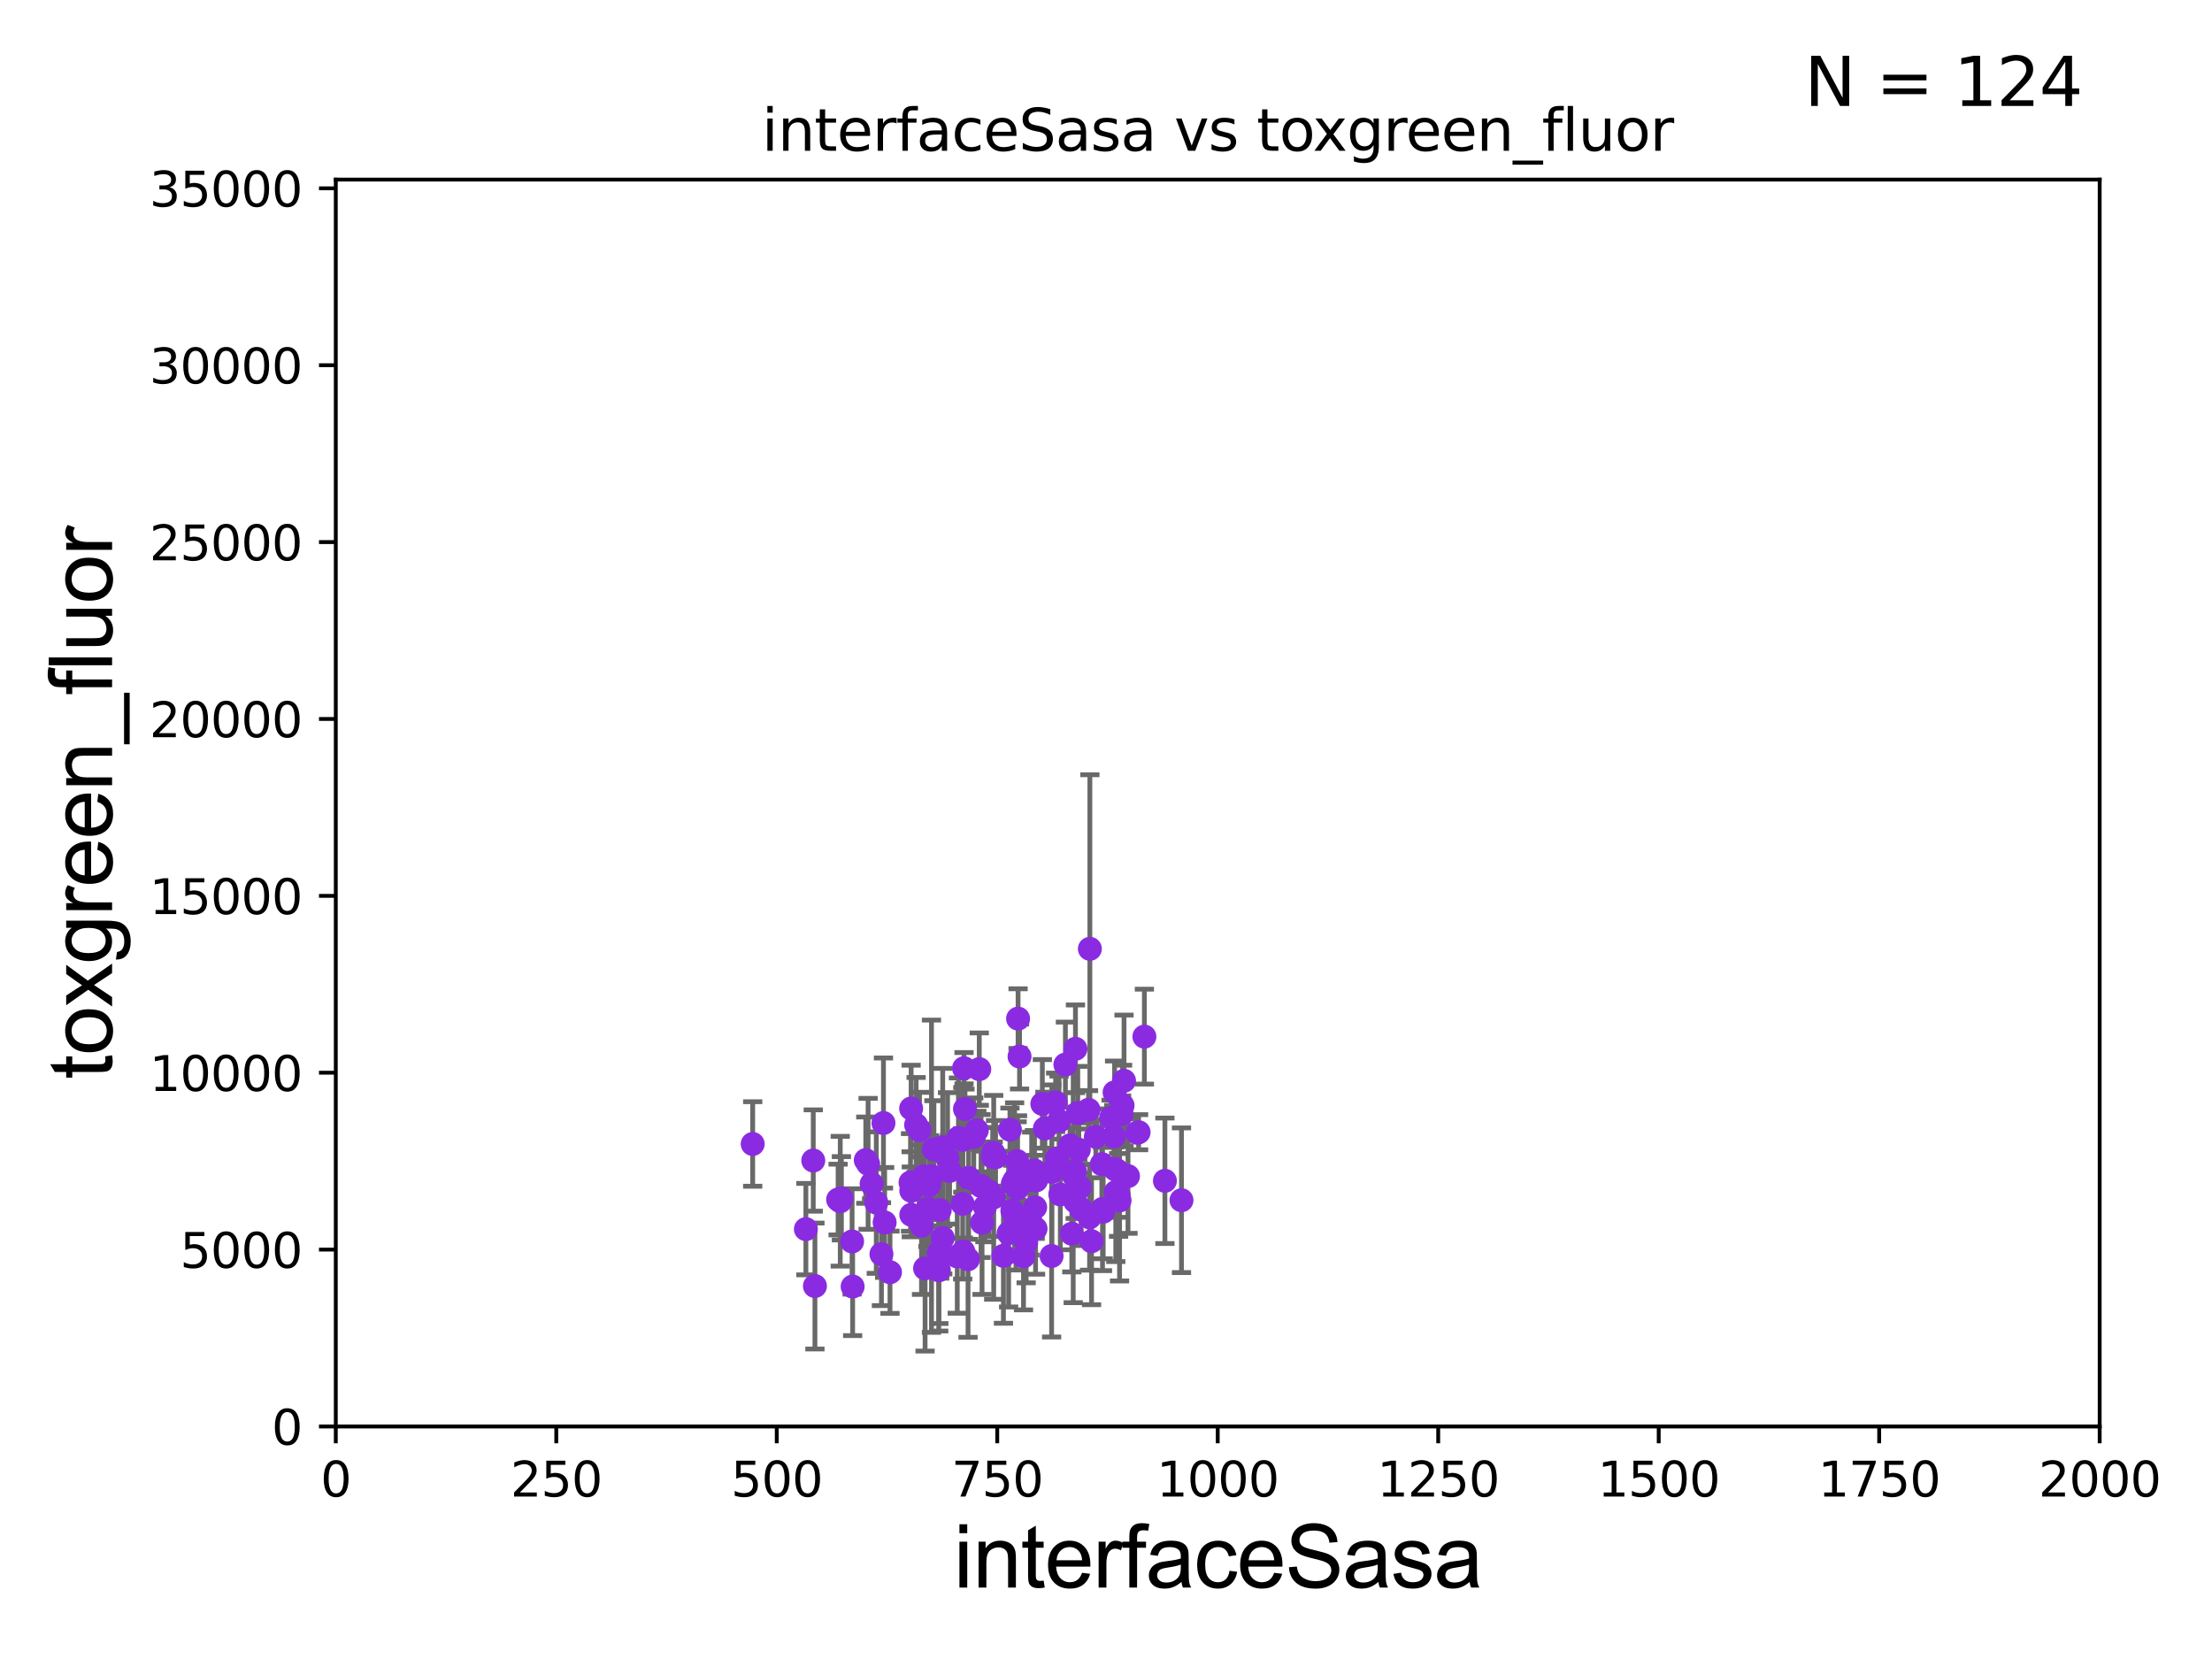 <?xml version="1.0" encoding="utf-8" standalone="no"?>
<!DOCTYPE svg PUBLIC "-//W3C//DTD SVG 1.1//EN"
  "http://www.w3.org/Graphics/SVG/1.1/DTD/svg11.dtd">
<svg xmlns:xlink="http://www.w3.org/1999/xlink" width="460.8pt" height="345.6pt" viewBox="0 0 460.8 345.6" xmlns="http://www.w3.org/2000/svg" version="1.1">
 <defs>
  <style type="text/css">*{stroke-linejoin: round; stroke-linecap: butt}</style>
 </defs>
 <g id="figure_1">
  <g id="patch_1">
   <path d="M 0 345.6 
L 460.8 345.6 
L 460.8 0 
L 0 0 
z
" style="fill: #ffffff"/>
  </g>
  <g id="axes_1">
   <g id="patch_2">
    <path d="M 69.95 297.16 
L 437.4 297.16 
L 437.4 37.411 
L 69.95 37.411 
z
" style="fill: #ffffff"/>
   </g>
   <g id="PathCollection_1">
    <defs>
     <path id="mc338ed2de2" d="M 0 1.118 
C 0.297 1.118 0.581 1 0.791 0.791 
C 1 0.581 1.118 0.297 1.118 0 
C 1.118 -0.297 1 -0.581 0.791 -0.791 
C 0.581 -1 0.297 -1.118 0 -1.118 
C -0.297 -1.118 -0.581 -1 -0.791 -0.791 
C -1 -0.581 -1.118 -0.297 -1.118 0 
C -1.118 0.297 -1 0.581 -0.791 0.791 
C -0.581 1 -0.297 1.118 0 1.118 
z
" style="stroke: #8a2be2"/>
    </defs>
    <g clip-path="url(#p0d3932bc80)">
     <use xlink:href="#mc338ed2de2" x="210.116" y="256.889" style="fill: #8a2be2; stroke: #8a2be2"/>
     <use xlink:href="#mc338ed2de2" x="232.198" y="243.505" style="fill: #8a2be2; stroke: #8a2be2"/>
     <use xlink:href="#mc338ed2de2" x="197.389" y="241.306" style="fill: #8a2be2; stroke: #8a2be2"/>
     <use xlink:href="#mc338ed2de2" x="232.719" y="243.838" style="fill: #8a2be2; stroke: #8a2be2"/>
     <use xlink:href="#mc338ed2de2" x="226.757" y="231.192" style="fill: #8a2be2; stroke: #8a2be2"/>
     <use xlink:href="#mc338ed2de2" x="193.301" y="251.771" style="fill: #8a2be2; stroke: #8a2be2"/>
     <use xlink:href="#mc338ed2de2" x="205.175" y="251.405" style="fill: #8a2be2; stroke: #8a2be2"/>
     <use xlink:href="#mc338ed2de2" x="180.841" y="242.443" style="fill: #8a2be2; stroke: #8a2be2"/>
     <use xlink:href="#mc338ed2de2" x="207.393" y="241.078" style="fill: #8a2be2; stroke: #8a2be2"/>
     <use xlink:href="#mc338ed2de2" x="177.506" y="258.621" style="fill: #8a2be2; stroke: #8a2be2"/>
     <use xlink:href="#mc338ed2de2" x="194.045" y="245.027" style="fill: #8a2be2; stroke: #8a2be2"/>
     <use xlink:href="#mc338ed2de2" x="184.286" y="254.663" style="fill: #8a2be2; stroke: #8a2be2"/>
     <use xlink:href="#mc338ed2de2" x="233.026" y="248.924" style="fill: #8a2be2; stroke: #8a2be2"/>
     <use xlink:href="#mc338ed2de2" x="224.736" y="239.502" style="fill: #8a2be2; stroke: #8a2be2"/>
     <use xlink:href="#mc338ed2de2" x="195.765" y="252.081" style="fill: #8a2be2; stroke: #8a2be2"/>
     <use xlink:href="#mc338ed2de2" x="213.768" y="258.797" style="fill: #8a2be2; stroke: #8a2be2"/>
     <use xlink:href="#mc338ed2de2" x="189.805" y="230.924" style="fill: #8a2be2; stroke: #8a2be2"/>
     <use xlink:href="#mc338ed2de2" x="192.568" y="245.632" style="fill: #8a2be2; stroke: #8a2be2"/>
     <use xlink:href="#mc338ed2de2" x="189.68" y="246.328" style="fill: #8a2be2; stroke: #8a2be2"/>
     <use xlink:href="#mc338ed2de2" x="209.035" y="261.609" style="fill: #8a2be2; stroke: #8a2be2"/>
     <use xlink:href="#mc338ed2de2" x="211.881" y="241.866" style="fill: #8a2be2; stroke: #8a2be2"/>
     <use xlink:href="#mc338ed2de2" x="211.971" y="247.563" style="fill: #8a2be2; stroke: #8a2be2"/>
     <use xlink:href="#mc338ed2de2" x="174.594" y="249.89" style="fill: #8a2be2; stroke: #8a2be2"/>
     <use xlink:href="#mc338ed2de2" x="215.648" y="251.51" style="fill: #8a2be2; stroke: #8a2be2"/>
     <use xlink:href="#mc338ed2de2" x="223.278" y="257.008" style="fill: #8a2be2; stroke: #8a2be2"/>
     <use xlink:href="#mc338ed2de2" x="191.967" y="255.335" style="fill: #8a2be2; stroke: #8a2be2"/>
     <use xlink:href="#mc338ed2de2" x="219.069" y="261.649" style="fill: #8a2be2; stroke: #8a2be2"/>
     <use xlink:href="#mc338ed2de2" x="175.281" y="249.629" style="fill: #8a2be2; stroke: #8a2be2"/>
     <use xlink:href="#mc338ed2de2" x="219.116" y="244.132" style="fill: #8a2be2; stroke: #8a2be2"/>
     <use xlink:href="#mc338ed2de2" x="232.19" y="227.567" style="fill: #8a2be2; stroke: #8a2be2"/>
     <use xlink:href="#mc338ed2de2" x="223.57" y="244.688" style="fill: #8a2be2; stroke: #8a2be2"/>
     <use xlink:href="#mc338ed2de2" x="217.669" y="235.084" style="fill: #8a2be2; stroke: #8a2be2"/>
     <use xlink:href="#mc338ed2de2" x="200.68" y="260.715" style="fill: #8a2be2; stroke: #8a2be2"/>
     <use xlink:href="#mc338ed2de2" x="189.84" y="253.059" style="fill: #8a2be2; stroke: #8a2be2"/>
     <use xlink:href="#mc338ed2de2" x="192.419" y="245.051" style="fill: #8a2be2; stroke: #8a2be2"/>
     <use xlink:href="#mc338ed2de2" x="228.279" y="236.817" style="fill: #8a2be2; stroke: #8a2be2"/>
     <use xlink:href="#mc338ed2de2" x="229.813" y="252.421" style="fill: #8a2be2; stroke: #8a2be2"/>
     <use xlink:href="#mc338ed2de2" x="234.983" y="245.01" style="fill: #8a2be2; stroke: #8a2be2"/>
     <use xlink:href="#mc338ed2de2" x="200.567" y="237.449" style="fill: #8a2be2; stroke: #8a2be2"/>
     <use xlink:href="#mc338ed2de2" x="196.391" y="257.878" style="fill: #8a2be2; stroke: #8a2be2"/>
     <use xlink:href="#mc338ed2de2" x="195.557" y="260.999" style="fill: #8a2be2; stroke: #8a2be2"/>
     <use xlink:href="#mc338ed2de2" x="214.92" y="245.797" style="fill: #8a2be2; stroke: #8a2be2"/>
     <use xlink:href="#mc338ed2de2" x="217.139" y="229.958" style="fill: #8a2be2; stroke: #8a2be2"/>
     <use xlink:href="#mc338ed2de2" x="213.213" y="261.728" style="fill: #8a2be2; stroke: #8a2be2"/>
     <use xlink:href="#mc338ed2de2" x="222.918" y="238.604" style="fill: #8a2be2; stroke: #8a2be2"/>
     <use xlink:href="#mc338ed2de2" x="192.71" y="264.215" style="fill: #8a2be2; stroke: #8a2be2"/>
     <use xlink:href="#mc338ed2de2" x="177.62" y="268.011" style="fill: #8a2be2; stroke: #8a2be2"/>
     <use xlink:href="#mc338ed2de2" x="227.389" y="258.572" style="fill: #8a2be2; stroke: #8a2be2"/>
     <use xlink:href="#mc338ed2de2" x="156.8" y="238.312" style="fill: #8a2be2; stroke: #8a2be2"/>
     <use xlink:href="#mc338ed2de2" x="191.547" y="235.433" style="fill: #8a2be2; stroke: #8a2be2"/>
     <use xlink:href="#mc338ed2de2" x="219.905" y="229.631" style="fill: #8a2be2; stroke: #8a2be2"/>
     <use xlink:href="#mc338ed2de2" x="175.039" y="250.241" style="fill: #8a2be2; stroke: #8a2be2"/>
     <use xlink:href="#mc338ed2de2" x="215.727" y="255.951" style="fill: #8a2be2; stroke: #8a2be2"/>
     <use xlink:href="#mc338ed2de2" x="229.673" y="251.847" style="fill: #8a2be2; stroke: #8a2be2"/>
     <use xlink:href="#mc338ed2de2" x="205.987" y="248.185" style="fill: #8a2be2; stroke: #8a2be2"/>
     <use xlink:href="#mc338ed2de2" x="201.025" y="231.019" style="fill: #8a2be2; stroke: #8a2be2"/>
     <use xlink:href="#mc338ed2de2" x="206.902" y="240.12" style="fill: #8a2be2; stroke: #8a2be2"/>
     <use xlink:href="#mc338ed2de2" x="207.007" y="249.426" style="fill: #8a2be2; stroke: #8a2be2"/>
     <use xlink:href="#mc338ed2de2" x="212.083" y="212.2" style="fill: #8a2be2; stroke: #8a2be2"/>
     <use xlink:href="#mc338ed2de2" x="221.942" y="221.776" style="fill: #8a2be2; stroke: #8a2be2"/>
     <use xlink:href="#mc338ed2de2" x="224.52" y="231.863" style="fill: #8a2be2; stroke: #8a2be2"/>
     <use xlink:href="#mc338ed2de2" x="206.796" y="240.985" style="fill: #8a2be2; stroke: #8a2be2"/>
     <use xlink:href="#mc338ed2de2" x="231.457" y="232.88" style="fill: #8a2be2; stroke: #8a2be2"/>
     <use xlink:href="#mc338ed2de2" x="233.853" y="230.298" style="fill: #8a2be2; stroke: #8a2be2"/>
     <use xlink:href="#mc338ed2de2" x="211.576" y="245.884" style="fill: #8a2be2; stroke: #8a2be2"/>
     <use xlink:href="#mc338ed2de2" x="233.647" y="232.109" style="fill: #8a2be2; stroke: #8a2be2"/>
     <use xlink:href="#mc338ed2de2" x="190.843" y="234.333" style="fill: #8a2be2; stroke: #8a2be2"/>
     <use xlink:href="#mc338ed2de2" x="203.487" y="235.457" style="fill: #8a2be2; stroke: #8a2be2"/>
     <use xlink:href="#mc338ed2de2" x="220.167" y="241.314" style="fill: #8a2be2; stroke: #8a2be2"/>
     <use xlink:href="#mc338ed2de2" x="183.621" y="261.262" style="fill: #8a2be2; stroke: #8a2be2"/>
     <use xlink:href="#mc338ed2de2" x="169.417" y="241.759" style="fill: #8a2be2; stroke: #8a2be2"/>
     <use xlink:href="#mc338ed2de2" x="242.672" y="245.982" style="fill: #8a2be2; stroke: #8a2be2"/>
     <use xlink:href="#mc338ed2de2" x="220.619" y="233.508" style="fill: #8a2be2; stroke: #8a2be2"/>
     <use xlink:href="#mc338ed2de2" x="234.154" y="225.147" style="fill: #8a2be2; stroke: #8a2be2"/>
     <use xlink:href="#mc338ed2de2" x="232.029" y="236.751" style="fill: #8a2be2; stroke: #8a2be2"/>
     <use xlink:href="#mc338ed2de2" x="189.838" y="248.061" style="fill: #8a2be2; stroke: #8a2be2"/>
     <use xlink:href="#mc338ed2de2" x="236.912" y="235.983" style="fill: #8a2be2; stroke: #8a2be2"/>
     <use xlink:href="#mc338ed2de2" x="223.985" y="250.277" style="fill: #8a2be2; stroke: #8a2be2"/>
     <use xlink:href="#mc338ed2de2" x="214.549" y="253.888" style="fill: #8a2be2; stroke: #8a2be2"/>
     <use xlink:href="#mc338ed2de2" x="232.438" y="248.326" style="fill: #8a2be2; stroke: #8a2be2"/>
     <use xlink:href="#mc338ed2de2" x="238.398" y="215.949" style="fill: #8a2be2; stroke: #8a2be2"/>
     <use xlink:href="#mc338ed2de2" x="224.948" y="247.336" style="fill: #8a2be2; stroke: #8a2be2"/>
     <use xlink:href="#mc338ed2de2" x="201.778" y="245.37" style="fill: #8a2be2; stroke: #8a2be2"/>
     <use xlink:href="#mc338ed2de2" x="227.039" y="197.657" style="fill: #8a2be2; stroke: #8a2be2"/>
     <use xlink:href="#mc338ed2de2" x="237.193" y="235.861" style="fill: #8a2be2; stroke: #8a2be2"/>
     <use xlink:href="#mc338ed2de2" x="193.551" y="246.884" style="fill: #8a2be2; stroke: #8a2be2"/>
     <use xlink:href="#mc338ed2de2" x="204.578" y="254.724" style="fill: #8a2be2; stroke: #8a2be2"/>
     <use xlink:href="#mc338ed2de2" x="220.884" y="248.819" style="fill: #8a2be2; stroke: #8a2be2"/>
     <use xlink:href="#mc338ed2de2" x="200.547" y="250.784" style="fill: #8a2be2; stroke: #8a2be2"/>
     <use xlink:href="#mc338ed2de2" x="211.365" y="245.853" style="fill: #8a2be2; stroke: #8a2be2"/>
     <use xlink:href="#mc338ed2de2" x="215.506" y="243.833" style="fill: #8a2be2; stroke: #8a2be2"/>
     <use xlink:href="#mc338ed2de2" x="200.825" y="222.529" style="fill: #8a2be2; stroke: #8a2be2"/>
     <use xlink:href="#mc338ed2de2" x="180.356" y="241.678" style="fill: #8a2be2; stroke: #8a2be2"/>
     <use xlink:href="#mc338ed2de2" x="246.126" y="250.032" style="fill: #8a2be2; stroke: #8a2be2"/>
     <use xlink:href="#mc338ed2de2" x="182.546" y="250.521" style="fill: #8a2be2; stroke: #8a2be2"/>
     <use xlink:href="#mc338ed2de2" x="199.414" y="261.735" style="fill: #8a2be2; stroke: #8a2be2"/>
     <use xlink:href="#mc338ed2de2" x="185.401" y="265.031" style="fill: #8a2be2; stroke: #8a2be2"/>
     <use xlink:href="#mc338ed2de2" x="197.819" y="243.925" style="fill: #8a2be2; stroke: #8a2be2"/>
     <use xlink:href="#mc338ed2de2" x="229.532" y="242.512" style="fill: #8a2be2; stroke: #8a2be2"/>
     <use xlink:href="#mc338ed2de2" x="195.581" y="264.621" style="fill: #8a2be2; stroke: #8a2be2"/>
     <use xlink:href="#mc338ed2de2" x="167.881" y="256.049" style="fill: #8a2be2; stroke: #8a2be2"/>
     <use xlink:href="#mc338ed2de2" x="212.39" y="220.093" style="fill: #8a2be2; stroke: #8a2be2"/>
     <use xlink:href="#mc338ed2de2" x="203.999" y="222.718" style="fill: #8a2be2; stroke: #8a2be2"/>
     <use xlink:href="#mc338ed2de2" x="210.895" y="252.227" style="fill: #8a2be2; stroke: #8a2be2"/>
     <use xlink:href="#mc338ed2de2" x="233.225" y="250.079" style="fill: #8a2be2; stroke: #8a2be2"/>
     <use xlink:href="#mc338ed2de2" x="211.644" y="254.477" style="fill: #8a2be2; stroke: #8a2be2"/>
     <use xlink:href="#mc338ed2de2" x="226.978" y="253.604" style="fill: #8a2be2; stroke: #8a2be2"/>
     <use xlink:href="#mc338ed2de2" x="201.659" y="262.322" style="fill: #8a2be2; stroke: #8a2be2"/>
     <use xlink:href="#mc338ed2de2" x="202.849" y="236.854" style="fill: #8a2be2; stroke: #8a2be2"/>
     <use xlink:href="#mc338ed2de2" x="204.365" y="247.075" style="fill: #8a2be2; stroke: #8a2be2"/>
     <use xlink:href="#mc338ed2de2" x="224.036" y="218.486" style="fill: #8a2be2; stroke: #8a2be2"/>
     <use xlink:href="#mc338ed2de2" x="199.662" y="237.04" style="fill: #8a2be2; stroke: #8a2be2"/>
     <use xlink:href="#mc338ed2de2" x="225.233" y="251.929" style="fill: #8a2be2; stroke: #8a2be2"/>
     <use xlink:href="#mc338ed2de2" x="184.04" y="233.947" style="fill: #8a2be2; stroke: #8a2be2"/>
     <use xlink:href="#mc338ed2de2" x="223.915" y="243.986" style="fill: #8a2be2; stroke: #8a2be2"/>
     <use xlink:href="#mc338ed2de2" x="169.766" y="267.903" style="fill: #8a2be2; stroke: #8a2be2"/>
     <use xlink:href="#mc338ed2de2" x="215.833" y="245.902" style="fill: #8a2be2; stroke: #8a2be2"/>
     <use xlink:href="#mc338ed2de2" x="181.574" y="246.615" style="fill: #8a2be2; stroke: #8a2be2"/>
     <use xlink:href="#mc338ed2de2" x="196.384" y="238.96" style="fill: #8a2be2; stroke: #8a2be2"/>
     <use xlink:href="#mc338ed2de2" x="210.988" y="246.564" style="fill: #8a2be2; stroke: #8a2be2"/>
     <use xlink:href="#mc338ed2de2" x="193.65" y="246.082" style="fill: #8a2be2; stroke: #8a2be2"/>
     <use xlink:href="#mc338ed2de2" x="194.552" y="239.424" style="fill: #8a2be2; stroke: #8a2be2"/>
     <use xlink:href="#mc338ed2de2" x="210.389" y="235.333" style="fill: #8a2be2; stroke: #8a2be2"/>
     <use xlink:href="#mc338ed2de2" x="191.468" y="246.735" style="fill: #8a2be2; stroke: #8a2be2"/>
    </g>
   </g>
   <g id="matplotlib.axis_1">
    <g id="xtick_1">
     <g id="line2d_1">
      <defs>
       <path id="mc9a6690fd8" d="M 0 0 
L 0 3.5 
" style="stroke: #000000; stroke-width: 0.8"/>
      </defs>
      <g>
       <use xlink:href="#mc9a6690fd8" x="69.95" y="297.16" style="stroke: #000000; stroke-width: 0.8"/>
      </g>
     </g>
     <g id="text_1">
      <!-- 0 -->
      <g transform="translate(66.769 311.758)scale(0.1 -0.1)">
       <defs>
        <path id="DejaVuSans-30" d="M 2034 4250 
Q 1547 4250 1301 3770 
Q 1056 3291 1056 2328 
Q 1056 1369 1301 889 
Q 1547 409 2034 409 
Q 2525 409 2770 889 
Q 3016 1369 3016 2328 
Q 3016 3291 2770 3770 
Q 2525 4250 2034 4250 
z
M 2034 4750 
Q 2819 4750 3233 4129 
Q 3647 3509 3647 2328 
Q 3647 1150 3233 529 
Q 2819 -91 2034 -91 
Q 1250 -91 836 529 
Q 422 1150 422 2328 
Q 422 3509 836 4129 
Q 1250 4750 2034 4750 
z
" transform="scale(0.016)"/>
       </defs>
       <use xlink:href="#DejaVuSans-30"/>
      </g>
     </g>
    </g>
    <g id="xtick_2">
     <g id="line2d_2">
      <g>
       <use xlink:href="#mc9a6690fd8" x="115.881" y="297.16" style="stroke: #000000; stroke-width: 0.8"/>
      </g>
     </g>
     <g id="text_2">
      <!-- 250 -->
      <g transform="translate(106.338 311.758)scale(0.1 -0.1)">
       <defs>
        <path id="DejaVuSans-32" d="M 1228 531 
L 3431 531 
L 3431 0 
L 469 0 
L 469 531 
Q 828 903 1448 1529 
Q 2069 2156 2228 2338 
Q 2531 2678 2651 2914 
Q 2772 3150 2772 3378 
Q 2772 3750 2511 3984 
Q 2250 4219 1831 4219 
Q 1534 4219 1204 4116 
Q 875 4013 500 3803 
L 500 4441 
Q 881 4594 1212 4672 
Q 1544 4750 1819 4750 
Q 2544 4750 2975 4387 
Q 3406 4025 3406 3419 
Q 3406 3131 3298 2873 
Q 3191 2616 2906 2266 
Q 2828 2175 2409 1742 
Q 1991 1309 1228 531 
z
" transform="scale(0.016)"/>
        <path id="DejaVuSans-35" d="M 691 4666 
L 3169 4666 
L 3169 4134 
L 1269 4134 
L 1269 2991 
Q 1406 3038 1543 3061 
Q 1681 3084 1819 3084 
Q 2600 3084 3056 2656 
Q 3513 2228 3513 1497 
Q 3513 744 3044 326 
Q 2575 -91 1722 -91 
Q 1428 -91 1123 -41 
Q 819 9 494 109 
L 494 744 
Q 775 591 1075 516 
Q 1375 441 1709 441 
Q 2250 441 2565 725 
Q 2881 1009 2881 1497 
Q 2881 1984 2565 2268 
Q 2250 2553 1709 2553 
Q 1456 2553 1204 2497 
Q 953 2441 691 2322 
L 691 4666 
z
" transform="scale(0.016)"/>
       </defs>
       <use xlink:href="#DejaVuSans-32"/>
       <use xlink:href="#DejaVuSans-35" x="63.623"/>
       <use xlink:href="#DejaVuSans-30" x="127.246"/>
      </g>
     </g>
    </g>
    <g id="xtick_3">
     <g id="line2d_3">
      <g>
       <use xlink:href="#mc9a6690fd8" x="161.812" y="297.16" style="stroke: #000000; stroke-width: 0.8"/>
      </g>
     </g>
     <g id="text_3">
      <!-- 500 -->
      <g transform="translate(152.269 311.758)scale(0.1 -0.1)">
       <use xlink:href="#DejaVuSans-35"/>
       <use xlink:href="#DejaVuSans-30" x="63.623"/>
       <use xlink:href="#DejaVuSans-30" x="127.246"/>
      </g>
     </g>
    </g>
    <g id="xtick_4">
     <g id="line2d_4">
      <g>
       <use xlink:href="#mc9a6690fd8" x="207.744" y="297.16" style="stroke: #000000; stroke-width: 0.8"/>
      </g>
     </g>
     <g id="text_4">
      <!-- 750 -->
      <g transform="translate(198.2 311.758)scale(0.1 -0.1)">
       <defs>
        <path id="DejaVuSans-37" d="M 525 4666 
L 3525 4666 
L 3525 4397 
L 1831 0 
L 1172 0 
L 2766 4134 
L 525 4134 
L 525 4666 
z
" transform="scale(0.016)"/>
       </defs>
       <use xlink:href="#DejaVuSans-37"/>
       <use xlink:href="#DejaVuSans-35" x="63.623"/>
       <use xlink:href="#DejaVuSans-30" x="127.246"/>
      </g>
     </g>
    </g>
    <g id="xtick_5">
     <g id="line2d_5">
      <g>
       <use xlink:href="#mc9a6690fd8" x="253.675" y="297.16" style="stroke: #000000; stroke-width: 0.8"/>
      </g>
     </g>
     <g id="text_5">
      <!-- 1000 -->
      <g transform="translate(240.95 311.758)scale(0.1 -0.1)">
       <defs>
        <path id="DejaVuSans-31" d="M 794 531 
L 1825 531 
L 1825 4091 
L 703 3866 
L 703 4441 
L 1819 4666 
L 2450 4666 
L 2450 531 
L 3481 531 
L 3481 0 
L 794 0 
L 794 531 
z
" transform="scale(0.016)"/>
       </defs>
       <use xlink:href="#DejaVuSans-31"/>
       <use xlink:href="#DejaVuSans-30" x="63.623"/>
       <use xlink:href="#DejaVuSans-30" x="127.246"/>
       <use xlink:href="#DejaVuSans-30" x="190.869"/>
      </g>
     </g>
    </g>
    <g id="xtick_6">
     <g id="line2d_6">
      <g>
       <use xlink:href="#mc9a6690fd8" x="299.606" y="297.16" style="stroke: #000000; stroke-width: 0.8"/>
      </g>
     </g>
     <g id="text_6">
      <!-- 1250 -->
      <g transform="translate(286.881 311.758)scale(0.1 -0.1)">
       <use xlink:href="#DejaVuSans-31"/>
       <use xlink:href="#DejaVuSans-32" x="63.623"/>
       <use xlink:href="#DejaVuSans-35" x="127.246"/>
       <use xlink:href="#DejaVuSans-30" x="190.869"/>
      </g>
     </g>
    </g>
    <g id="xtick_7">
     <g id="line2d_7">
      <g>
       <use xlink:href="#mc9a6690fd8" x="345.538" y="297.16" style="stroke: #000000; stroke-width: 0.8"/>
      </g>
     </g>
     <g id="text_7">
      <!-- 1500 -->
      <g transform="translate(332.812 311.758)scale(0.1 -0.1)">
       <use xlink:href="#DejaVuSans-31"/>
       <use xlink:href="#DejaVuSans-35" x="63.623"/>
       <use xlink:href="#DejaVuSans-30" x="127.246"/>
       <use xlink:href="#DejaVuSans-30" x="190.869"/>
      </g>
     </g>
    </g>
    <g id="xtick_8">
     <g id="line2d_8">
      <g>
       <use xlink:href="#mc9a6690fd8" x="391.469" y="297.16" style="stroke: #000000; stroke-width: 0.8"/>
      </g>
     </g>
     <g id="text_8">
      <!-- 1750 -->
      <g transform="translate(378.744 311.758)scale(0.1 -0.1)">
       <use xlink:href="#DejaVuSans-31"/>
       <use xlink:href="#DejaVuSans-37" x="63.623"/>
       <use xlink:href="#DejaVuSans-35" x="127.246"/>
       <use xlink:href="#DejaVuSans-30" x="190.869"/>
      </g>
     </g>
    </g>
    <g id="xtick_9">
     <g id="line2d_9">
      <g>
       <use xlink:href="#mc9a6690fd8" x="437.4" y="297.16" style="stroke: #000000; stroke-width: 0.8"/>
      </g>
     </g>
     <g id="text_9">
      <!-- 2000 -->
      <g transform="translate(424.675 311.758)scale(0.1 -0.1)">
       <use xlink:href="#DejaVuSans-32"/>
       <use xlink:href="#DejaVuSans-30" x="63.623"/>
       <use xlink:href="#DejaVuSans-30" x="127.246"/>
       <use xlink:href="#DejaVuSans-30" x="190.869"/>
      </g>
     </g>
    </g>
    <g id="text_10">
     <!-- interfaceSasa -->
     <g transform="translate(198.646 330.722)scale(0.18 -0.18)">
      <defs>
       <path id="ArialMT-69" d="M 425 3934 
L 425 4581 
L 988 4581 
L 988 3934 
L 425 3934 
z
M 425 0 
L 425 3319 
L 988 3319 
L 988 0 
L 425 0 
z
" transform="scale(0.016)"/>
       <path id="ArialMT-6e" d="M 422 0 
L 422 3319 
L 928 3319 
L 928 2847 
Q 1294 3394 1984 3394 
Q 2284 3394 2536 3286 
Q 2788 3178 2913 3003 
Q 3038 2828 3088 2588 
Q 3119 2431 3119 2041 
L 3119 0 
L 2556 0 
L 2556 2019 
Q 2556 2363 2490 2533 
Q 2425 2703 2258 2804 
Q 2091 2906 1866 2906 
Q 1506 2906 1245 2678 
Q 984 2450 984 1813 
L 984 0 
L 422 0 
z
" transform="scale(0.016)"/>
       <path id="ArialMT-74" d="M 1650 503 
L 1731 6 
Q 1494 -44 1306 -44 
Q 1000 -44 831 53 
Q 663 150 594 308 
Q 525 466 525 972 
L 525 2881 
L 113 2881 
L 113 3319 
L 525 3319 
L 525 4141 
L 1084 4478 
L 1084 3319 
L 1650 3319 
L 1650 2881 
L 1084 2881 
L 1084 941 
Q 1084 700 1114 631 
Q 1144 563 1211 522 
Q 1278 481 1403 481 
Q 1497 481 1650 503 
z
" transform="scale(0.016)"/>
       <path id="ArialMT-65" d="M 2694 1069 
L 3275 997 
Q 3138 488 2766 206 
Q 2394 -75 1816 -75 
Q 1088 -75 661 373 
Q 234 822 234 1631 
Q 234 2469 665 2931 
Q 1097 3394 1784 3394 
Q 2450 3394 2872 2941 
Q 3294 2488 3294 1666 
Q 3294 1616 3291 1516 
L 816 1516 
Q 847 969 1125 678 
Q 1403 388 1819 388 
Q 2128 388 2347 550 
Q 2566 713 2694 1069 
z
M 847 1978 
L 2700 1978 
Q 2663 2397 2488 2606 
Q 2219 2931 1791 2931 
Q 1403 2931 1139 2672 
Q 875 2413 847 1978 
z
" transform="scale(0.016)"/>
       <path id="ArialMT-72" d="M 416 0 
L 416 3319 
L 922 3319 
L 922 2816 
Q 1116 3169 1280 3281 
Q 1444 3394 1641 3394 
Q 1925 3394 2219 3213 
L 2025 2691 
Q 1819 2813 1613 2813 
Q 1428 2813 1281 2702 
Q 1134 2591 1072 2394 
Q 978 2094 978 1738 
L 978 0 
L 416 0 
z
" transform="scale(0.016)"/>
       <path id="ArialMT-66" d="M 556 0 
L 556 2881 
L 59 2881 
L 59 3319 
L 556 3319 
L 556 3672 
Q 556 4006 616 4169 
Q 697 4388 901 4523 
Q 1106 4659 1475 4659 
Q 1713 4659 2000 4603 
L 1916 4113 
Q 1741 4144 1584 4144 
Q 1328 4144 1222 4034 
Q 1116 3925 1116 3625 
L 1116 3319 
L 1763 3319 
L 1763 2881 
L 1116 2881 
L 1116 0 
L 556 0 
z
" transform="scale(0.016)"/>
       <path id="ArialMT-61" d="M 2588 409 
Q 2275 144 1986 34 
Q 1697 -75 1366 -75 
Q 819 -75 525 192 
Q 231 459 231 875 
Q 231 1119 342 1320 
Q 453 1522 633 1644 
Q 813 1766 1038 1828 
Q 1203 1872 1538 1913 
Q 2219 1994 2541 2106 
Q 2544 2222 2544 2253 
Q 2544 2597 2384 2738 
Q 2169 2928 1744 2928 
Q 1347 2928 1158 2789 
Q 969 2650 878 2297 
L 328 2372 
Q 403 2725 575 2942 
Q 747 3159 1072 3276 
Q 1397 3394 1825 3394 
Q 2250 3394 2515 3294 
Q 2781 3194 2906 3042 
Q 3031 2891 3081 2659 
Q 3109 2516 3109 2141 
L 3109 1391 
Q 3109 606 3145 398 
Q 3181 191 3288 0 
L 2700 0 
Q 2613 175 2588 409 
z
M 2541 1666 
Q 2234 1541 1622 1453 
Q 1275 1403 1131 1340 
Q 988 1278 909 1158 
Q 831 1038 831 891 
Q 831 666 1001 516 
Q 1172 366 1500 366 
Q 1825 366 2078 508 
Q 2331 650 2450 897 
Q 2541 1088 2541 1459 
L 2541 1666 
z
" transform="scale(0.016)"/>
       <path id="ArialMT-63" d="M 2588 1216 
L 3141 1144 
Q 3050 572 2676 248 
Q 2303 -75 1759 -75 
Q 1078 -75 664 370 
Q 250 816 250 1647 
Q 250 2184 428 2587 
Q 606 2991 970 3192 
Q 1334 3394 1763 3394 
Q 2303 3394 2647 3120 
Q 2991 2847 3088 2344 
L 2541 2259 
Q 2463 2594 2264 2762 
Q 2066 2931 1784 2931 
Q 1359 2931 1093 2626 
Q 828 2322 828 1663 
Q 828 994 1084 691 
Q 1341 388 1753 388 
Q 2084 388 2306 591 
Q 2528 794 2588 1216 
z
" transform="scale(0.016)"/>
       <path id="ArialMT-53" d="M 288 1472 
L 859 1522 
Q 900 1178 1048 958 
Q 1197 738 1509 602 
Q 1822 466 2213 466 
Q 2559 466 2825 569 
Q 3091 672 3220 851 
Q 3350 1031 3350 1244 
Q 3350 1459 3225 1620 
Q 3100 1781 2813 1891 
Q 2628 1963 1997 2114 
Q 1366 2266 1113 2400 
Q 784 2572 623 2826 
Q 463 3081 463 3397 
Q 463 3744 659 4045 
Q 856 4347 1234 4503 
Q 1613 4659 2075 4659 
Q 2584 4659 2973 4495 
Q 3363 4331 3572 4012 
Q 3781 3694 3797 3291 
L 3216 3247 
Q 3169 3681 2898 3903 
Q 2628 4125 2100 4125 
Q 1550 4125 1298 3923 
Q 1047 3722 1047 3438 
Q 1047 3191 1225 3031 
Q 1400 2872 2139 2705 
Q 2878 2538 3153 2413 
Q 3553 2228 3743 1945 
Q 3934 1663 3934 1294 
Q 3934 928 3725 604 
Q 3516 281 3123 101 
Q 2731 -78 2241 -78 
Q 1619 -78 1198 103 
Q 778 284 539 648 
Q 300 1013 288 1472 
z
" transform="scale(0.016)"/>
       <path id="ArialMT-73" d="M 197 991 
L 753 1078 
Q 800 744 1014 566 
Q 1228 388 1613 388 
Q 2000 388 2187 545 
Q 2375 703 2375 916 
Q 2375 1106 2209 1216 
Q 2094 1291 1634 1406 
Q 1016 1563 777 1677 
Q 538 1791 414 1992 
Q 291 2194 291 2438 
Q 291 2659 392 2848 
Q 494 3038 669 3163 
Q 800 3259 1026 3326 
Q 1253 3394 1513 3394 
Q 1903 3394 2198 3281 
Q 2494 3169 2634 2976 
Q 2775 2784 2828 2463 
L 2278 2388 
Q 2241 2644 2061 2787 
Q 1881 2931 1553 2931 
Q 1166 2931 1000 2803 
Q 834 2675 834 2503 
Q 834 2394 903 2306 
Q 972 2216 1119 2156 
Q 1203 2125 1616 2013 
Q 2213 1853 2448 1751 
Q 2684 1650 2818 1456 
Q 2953 1263 2953 975 
Q 2953 694 2789 445 
Q 2625 197 2315 61 
Q 2006 -75 1616 -75 
Q 969 -75 630 194 
Q 291 463 197 991 
z
" transform="scale(0.016)"/>
      </defs>
      <use xlink:href="#ArialMT-69"/>
      <use xlink:href="#ArialMT-6e" x="22.217"/>
      <use xlink:href="#ArialMT-74" x="77.832"/>
      <use xlink:href="#ArialMT-65" x="105.615"/>
      <use xlink:href="#ArialMT-72" x="161.23"/>
      <use xlink:href="#ArialMT-66" x="194.531"/>
      <use xlink:href="#ArialMT-61" x="222.314"/>
      <use xlink:href="#ArialMT-63" x="277.93"/>
      <use xlink:href="#ArialMT-65" x="327.93"/>
      <use xlink:href="#ArialMT-53" x="383.545"/>
      <use xlink:href="#ArialMT-61" x="450.244"/>
      <use xlink:href="#ArialMT-73" x="505.859"/>
      <use xlink:href="#ArialMT-61" x="555.859"/>
     </g>
    </g>
   </g>
   <g id="matplotlib.axis_2">
    <g id="ytick_1">
     <g id="line2d_10">
      <defs>
       <path id="m73f03f79f0" d="M 0 0 
L -3.5 0 
" style="stroke: #000000; stroke-width: 0.8"/>
      </defs>
      <g>
       <use xlink:href="#m73f03f79f0" x="69.95" y="297.16" style="stroke: #000000; stroke-width: 0.8"/>
      </g>
     </g>
     <g id="text_11">
      <!-- 0 -->
      <g transform="translate(56.587 300.959)scale(0.1 -0.1)">
       <use xlink:href="#DejaVuSans-30"/>
      </g>
     </g>
    </g>
    <g id="ytick_2">
     <g id="line2d_11">
      <g>
       <use xlink:href="#m73f03f79f0" x="69.95" y="260.313" style="stroke: #000000; stroke-width: 0.8"/>
      </g>
     </g>
     <g id="text_12">
      <!-- 5000 -->
      <g transform="translate(37.5 264.112)scale(0.1 -0.1)">
       <use xlink:href="#DejaVuSans-35"/>
       <use xlink:href="#DejaVuSans-30" x="63.623"/>
       <use xlink:href="#DejaVuSans-30" x="127.246"/>
       <use xlink:href="#DejaVuSans-30" x="190.869"/>
      </g>
     </g>
    </g>
    <g id="ytick_3">
     <g id="line2d_12">
      <g>
       <use xlink:href="#m73f03f79f0" x="69.95" y="223.467" style="stroke: #000000; stroke-width: 0.8"/>
      </g>
     </g>
     <g id="text_13">
      <!-- 10000 -->
      <g transform="translate(31.137 227.266)scale(0.1 -0.1)">
       <use xlink:href="#DejaVuSans-31"/>
       <use xlink:href="#DejaVuSans-30" x="63.623"/>
       <use xlink:href="#DejaVuSans-30" x="127.246"/>
       <use xlink:href="#DejaVuSans-30" x="190.869"/>
       <use xlink:href="#DejaVuSans-30" x="254.492"/>
      </g>
     </g>
    </g>
    <g id="ytick_4">
     <g id="line2d_13">
      <g>
       <use xlink:href="#m73f03f79f0" x="69.95" y="186.62" style="stroke: #000000; stroke-width: 0.8"/>
      </g>
     </g>
     <g id="text_14">
      <!-- 15000 -->
      <g transform="translate(31.137 190.419)scale(0.1 -0.1)">
       <use xlink:href="#DejaVuSans-31"/>
       <use xlink:href="#DejaVuSans-35" x="63.623"/>
       <use xlink:href="#DejaVuSans-30" x="127.246"/>
       <use xlink:href="#DejaVuSans-30" x="190.869"/>
       <use xlink:href="#DejaVuSans-30" x="254.492"/>
      </g>
     </g>
    </g>
    <g id="ytick_5">
     <g id="line2d_14">
      <g>
       <use xlink:href="#m73f03f79f0" x="69.95" y="149.773" style="stroke: #000000; stroke-width: 0.8"/>
      </g>
     </g>
     <g id="text_15">
      <!-- 20000 -->
      <g transform="translate(31.137 153.572)scale(0.1 -0.1)">
       <use xlink:href="#DejaVuSans-32"/>
       <use xlink:href="#DejaVuSans-30" x="63.623"/>
       <use xlink:href="#DejaVuSans-30" x="127.246"/>
       <use xlink:href="#DejaVuSans-30" x="190.869"/>
       <use xlink:href="#DejaVuSans-30" x="254.492"/>
      </g>
     </g>
    </g>
    <g id="ytick_6">
     <g id="line2d_15">
      <g>
       <use xlink:href="#m73f03f79f0" x="69.95" y="112.926" style="stroke: #000000; stroke-width: 0.8"/>
      </g>
     </g>
     <g id="text_16">
      <!-- 25000 -->
      <g transform="translate(31.137 116.726)scale(0.1 -0.1)">
       <use xlink:href="#DejaVuSans-32"/>
       <use xlink:href="#DejaVuSans-35" x="63.623"/>
       <use xlink:href="#DejaVuSans-30" x="127.246"/>
       <use xlink:href="#DejaVuSans-30" x="190.869"/>
       <use xlink:href="#DejaVuSans-30" x="254.492"/>
      </g>
     </g>
    </g>
    <g id="ytick_7">
     <g id="line2d_16">
      <g>
       <use xlink:href="#m73f03f79f0" x="69.95" y="76.08" style="stroke: #000000; stroke-width: 0.8"/>
      </g>
     </g>
     <g id="text_17">
      <!-- 30000 -->
      <g transform="translate(31.137 79.879)scale(0.1 -0.1)">
       <defs>
        <path id="DejaVuSans-33" d="M 2597 2516 
Q 3050 2419 3304 2112 
Q 3559 1806 3559 1356 
Q 3559 666 3084 287 
Q 2609 -91 1734 -91 
Q 1441 -91 1130 -33 
Q 819 25 488 141 
L 488 750 
Q 750 597 1062 519 
Q 1375 441 1716 441 
Q 2309 441 2620 675 
Q 2931 909 2931 1356 
Q 2931 1769 2642 2001 
Q 2353 2234 1838 2234 
L 1294 2234 
L 1294 2753 
L 1863 2753 
Q 2328 2753 2575 2939 
Q 2822 3125 2822 3475 
Q 2822 3834 2567 4026 
Q 2313 4219 1838 4219 
Q 1578 4219 1281 4162 
Q 984 4106 628 3988 
L 628 4550 
Q 988 4650 1302 4700 
Q 1616 4750 1894 4750 
Q 2613 4750 3031 4423 
Q 3450 4097 3450 3541 
Q 3450 3153 3228 2886 
Q 3006 2619 2597 2516 
z
" transform="scale(0.016)"/>
       </defs>
       <use xlink:href="#DejaVuSans-33"/>
       <use xlink:href="#DejaVuSans-30" x="63.623"/>
       <use xlink:href="#DejaVuSans-30" x="127.246"/>
       <use xlink:href="#DejaVuSans-30" x="190.869"/>
       <use xlink:href="#DejaVuSans-30" x="254.492"/>
      </g>
     </g>
    </g>
    <g id="ytick_8">
     <g id="line2d_17">
      <g>
       <use xlink:href="#m73f03f79f0" x="69.95" y="39.233" style="stroke: #000000; stroke-width: 0.8"/>
      </g>
     </g>
     <g id="text_18">
      <!-- 35000 -->
      <g transform="translate(31.137 43.032)scale(0.1 -0.1)">
       <use xlink:href="#DejaVuSans-33"/>
       <use xlink:href="#DejaVuSans-35" x="63.623"/>
       <use xlink:href="#DejaVuSans-30" x="127.246"/>
       <use xlink:href="#DejaVuSans-30" x="190.869"/>
       <use xlink:href="#DejaVuSans-30" x="254.492"/>
      </g>
     </g>
    </g>
    <g id="text_19">
     <!-- toxgreen_fluor -->
     <g transform="translate(23.349 224.818)rotate(-90)scale(0.18 -0.18)">
      <defs>
       <path id="ArialMT-6f" d="M 213 1659 
Q 213 2581 725 3025 
Q 1153 3394 1769 3394 
Q 2453 3394 2887 2945 
Q 3322 2497 3322 1706 
Q 3322 1066 3130 698 
Q 2938 331 2570 128 
Q 2203 -75 1769 -75 
Q 1072 -75 642 372 
Q 213 819 213 1659 
z
M 791 1659 
Q 791 1022 1069 705 
Q 1347 388 1769 388 
Q 2188 388 2466 706 
Q 2744 1025 2744 1678 
Q 2744 2294 2464 2611 
Q 2184 2928 1769 2928 
Q 1347 2928 1069 2612 
Q 791 2297 791 1659 
z
" transform="scale(0.016)"/>
       <path id="ArialMT-78" d="M 47 0 
L 1259 1725 
L 138 3319 
L 841 3319 
L 1350 2541 
Q 1494 2319 1581 2169 
Q 1719 2375 1834 2534 
L 2394 3319 
L 3066 3319 
L 1919 1756 
L 3153 0 
L 2463 0 
L 1781 1031 
L 1600 1309 
L 728 0 
L 47 0 
z
" transform="scale(0.016)"/>
       <path id="ArialMT-67" d="M 319 -275 
L 866 -356 
Q 900 -609 1056 -725 
Q 1266 -881 1628 -881 
Q 2019 -881 2231 -725 
Q 2444 -569 2519 -288 
Q 2563 -116 2559 434 
Q 2191 0 1641 0 
Q 956 0 581 494 
Q 206 988 206 1678 
Q 206 2153 378 2554 
Q 550 2956 876 3175 
Q 1203 3394 1644 3394 
Q 2231 3394 2613 2919 
L 2613 3319 
L 3131 3319 
L 3131 450 
Q 3131 -325 2973 -648 
Q 2816 -972 2473 -1159 
Q 2131 -1347 1631 -1347 
Q 1038 -1347 672 -1080 
Q 306 -813 319 -275 
z
M 784 1719 
Q 784 1066 1043 766 
Q 1303 466 1694 466 
Q 2081 466 2343 764 
Q 2606 1063 2606 1700 
Q 2606 2309 2336 2618 
Q 2066 2928 1684 2928 
Q 1309 2928 1046 2623 
Q 784 2319 784 1719 
z
" transform="scale(0.016)"/>
       <path id="ArialMT-5f" d="M -97 -1272 
L -97 -866 
L 3631 -866 
L 3631 -1272 
L -97 -1272 
z
" transform="scale(0.016)"/>
       <path id="ArialMT-6c" d="M 409 0 
L 409 4581 
L 972 4581 
L 972 0 
L 409 0 
z
" transform="scale(0.016)"/>
       <path id="ArialMT-75" d="M 2597 0 
L 2597 488 
Q 2209 -75 1544 -75 
Q 1250 -75 995 37 
Q 741 150 617 320 
Q 494 491 444 738 
Q 409 903 409 1263 
L 409 3319 
L 972 3319 
L 972 1478 
Q 972 1038 1006 884 
Q 1059 663 1231 536 
Q 1403 409 1656 409 
Q 1909 409 2131 539 
Q 2353 669 2445 892 
Q 2538 1116 2538 1541 
L 2538 3319 
L 3100 3319 
L 3100 0 
L 2597 0 
z
" transform="scale(0.016)"/>
      </defs>
      <use xlink:href="#ArialMT-74"/>
      <use xlink:href="#ArialMT-6f" x="27.783"/>
      <use xlink:href="#ArialMT-78" x="83.398"/>
      <use xlink:href="#ArialMT-67" x="133.398"/>
      <use xlink:href="#ArialMT-72" x="189.014"/>
      <use xlink:href="#ArialMT-65" x="222.314"/>
      <use xlink:href="#ArialMT-65" x="277.93"/>
      <use xlink:href="#ArialMT-6e" x="333.545"/>
      <use xlink:href="#ArialMT-5f" x="389.16"/>
      <use xlink:href="#ArialMT-66" x="444.775"/>
      <use xlink:href="#ArialMT-6c" x="472.559"/>
      <use xlink:href="#ArialMT-75" x="494.775"/>
      <use xlink:href="#ArialMT-6f" x="550.391"/>
      <use xlink:href="#ArialMT-72" x="606.006"/>
     </g>
    </g>
   </g>
   <g id="LineCollection_1">
    <path d="M 210.116 272.265 
L 210.116 241.513 
" clip-path="url(#p0d3932bc80)" style="fill: none; stroke: #696969"/>
    <path d="M 232.198 248.053 
L 232.198 238.958 
" clip-path="url(#p0d3932bc80)" style="fill: none; stroke: #696969"/>
    <path d="M 197.389 254.991 
L 197.389 227.621 
" clip-path="url(#p0d3932bc80)" style="fill: none; stroke: #696969"/>
    <path d="M 232.719 253.591 
L 232.719 234.085 
" clip-path="url(#p0d3932bc80)" style="fill: none; stroke: #696969"/>
    <path d="M 226.757 235.19 
L 226.757 227.193 
" clip-path="url(#p0d3932bc80)" style="fill: none; stroke: #696969"/>
    <path d="M 193.301 259.668 
L 193.301 243.874 
" clip-path="url(#p0d3932bc80)" style="fill: none; stroke: #696969"/>
    <path d="M 205.175 258.687 
L 205.175 244.123 
" clip-path="url(#p0d3932bc80)" style="fill: none; stroke: #696969"/>
    <path d="M 180.841 256.081 
L 180.841 228.806 
" clip-path="url(#p0d3932bc80)" style="fill: none; stroke: #696969"/>
    <path d="M 207.393 248.73 
L 207.393 233.426 
" clip-path="url(#p0d3932bc80)" style="fill: none; stroke: #696969"/>
    <path d="M 177.506 269.596 
L 177.506 247.645 
" clip-path="url(#p0d3932bc80)" style="fill: none; stroke: #696969"/>
    <path d="M 194.045 277.551 
L 194.045 212.503 
" clip-path="url(#p0d3932bc80)" style="fill: none; stroke: #696969"/>
    <path d="M 184.286 266.117 
L 184.286 243.208 
" clip-path="url(#p0d3932bc80)" style="fill: none; stroke: #696969"/>
    <path d="M 233.026 257.551 
L 233.026 240.297 
" clip-path="url(#p0d3932bc80)" style="fill: none; stroke: #696969"/>
    <path d="M 224.736 246.088 
L 224.736 232.915 
" clip-path="url(#p0d3932bc80)" style="fill: none; stroke: #696969"/>
    <path d="M 195.765 266.277 
L 195.765 237.885 
" clip-path="url(#p0d3932bc80)" style="fill: none; stroke: #696969"/>
    <path d="M 213.768 267.232 
L 213.768 250.363 
" clip-path="url(#p0d3932bc80)" style="fill: none; stroke: #696969"/>
    <path d="M 189.805 239.944 
L 189.805 221.904 
" clip-path="url(#p0d3932bc80)" style="fill: none; stroke: #696969"/>
    <path d="M 192.568 257.083 
L 192.568 234.182 
" clip-path="url(#p0d3932bc80)" style="fill: none; stroke: #696969"/>
    <path d="M 189.68 256.495 
L 189.68 236.16 
" clip-path="url(#p0d3932bc80)" style="fill: none; stroke: #696969"/>
    <path d="M 209.035 275.658 
L 209.035 247.561 
" clip-path="url(#p0d3932bc80)" style="fill: none; stroke: #696969"/>
    <path d="M 211.881 250.043 
L 211.881 233.69 
" clip-path="url(#p0d3932bc80)" style="fill: none; stroke: #696969"/>
    <path d="M 211.971 262.695 
L 211.971 232.431 
" clip-path="url(#p0d3932bc80)" style="fill: none; stroke: #696969"/>
    <path d="M 174.594 257.257 
L 174.594 242.522 
" clip-path="url(#p0d3932bc80)" style="fill: none; stroke: #696969"/>
    <path d="M 215.648 257.995 
L 215.648 245.024 
" clip-path="url(#p0d3932bc80)" style="fill: none; stroke: #696969"/>
    <path d="M 223.278 264.968 
L 223.278 249.048 
" clip-path="url(#p0d3932bc80)" style="fill: none; stroke: #696969"/>
    <path d="M 191.967 269.653 
L 191.967 241.017 
" clip-path="url(#p0d3932bc80)" style="fill: none; stroke: #696969"/>
    <path d="M 219.069 278.518 
L 219.069 244.781 
" clip-path="url(#p0d3932bc80)" style="fill: none; stroke: #696969"/>
    <path d="M 175.281 258.314 
L 175.281 240.944 
" clip-path="url(#p0d3932bc80)" style="fill: none; stroke: #696969"/>
    <path d="M 219.116 262.258 
L 219.116 226.006 
" clip-path="url(#p0d3932bc80)" style="fill: none; stroke: #696969"/>
    <path d="M 232.19 234.1 
L 232.19 221.033 
" clip-path="url(#p0d3932bc80)" style="fill: none; stroke: #696969"/>
    <path d="M 223.57 271.369 
L 223.57 218.007 
" clip-path="url(#p0d3932bc80)" style="fill: none; stroke: #696969"/>
    <path d="M 217.669 242.65 
L 217.669 227.518 
" clip-path="url(#p0d3932bc80)" style="fill: none; stroke: #696969"/>
    <path d="M 200.68 263.528 
L 200.68 257.902 
" clip-path="url(#p0d3932bc80)" style="fill: none; stroke: #696969"/>
    <path d="M 189.84 257.648 
L 189.84 248.47 
" clip-path="url(#p0d3932bc80)" style="fill: none; stroke: #696969"/>
    <path d="M 192.419 255.183 
L 192.419 234.918 
" clip-path="url(#p0d3932bc80)" style="fill: none; stroke: #696969"/>
    <path d="M 228.279 242.62 
L 228.279 231.013 
" clip-path="url(#p0d3932bc80)" style="fill: none; stroke: #696969"/>
    <path d="M 229.813 262.217 
L 229.813 242.626 
" clip-path="url(#p0d3932bc80)" style="fill: none; stroke: #696969"/>
    <path d="M 234.983 256.924 
L 234.983 233.095 
" clip-path="url(#p0d3932bc80)" style="fill: none; stroke: #696969"/>
    <path d="M 200.567 248.335 
L 200.567 226.563 
" clip-path="url(#p0d3932bc80)" style="fill: none; stroke: #696969"/>
    <path d="M 196.391 265.385 
L 196.391 250.37 
" clip-path="url(#p0d3932bc80)" style="fill: none; stroke: #696969"/>
    <path d="M 195.557 277.275 
L 195.557 244.722 
" clip-path="url(#p0d3932bc80)" style="fill: none; stroke: #696969"/>
    <path d="M 214.92 255.746 
L 214.92 235.848 
" clip-path="url(#p0d3932bc80)" style="fill: none; stroke: #696969"/>
    <path d="M 217.139 239.185 
L 217.139 220.731 
" clip-path="url(#p0d3932bc80)" style="fill: none; stroke: #696969"/>
    <path d="M 213.213 272.876 
L 213.213 250.581 
" clip-path="url(#p0d3932bc80)" style="fill: none; stroke: #696969"/>
    <path d="M 222.918 242.32 
L 222.918 234.888 
" clip-path="url(#p0d3932bc80)" style="fill: none; stroke: #696969"/>
    <path d="M 192.71 281.449 
L 192.71 246.981 
" clip-path="url(#p0d3932bc80)" style="fill: none; stroke: #696969"/>
    <path d="M 177.62 278.232 
L 177.62 257.79 
" clip-path="url(#p0d3932bc80)" style="fill: none; stroke: #696969"/>
    <path d="M 227.389 271.791 
L 227.389 245.353 
" clip-path="url(#p0d3932bc80)" style="fill: none; stroke: #696969"/>
    <path d="M 156.8 247.112 
L 156.8 229.513 
" clip-path="url(#p0d3932bc80)" style="fill: none; stroke: #696969"/>
    <path d="M 191.547 243.318 
L 191.547 227.548 
" clip-path="url(#p0d3932bc80)" style="fill: none; stroke: #696969"/>
    <path d="M 219.905 235.72 
L 219.905 223.543 
" clip-path="url(#p0d3932bc80)" style="fill: none; stroke: #696969"/>
    <path d="M 175.039 263.758 
L 175.039 236.724 
" clip-path="url(#p0d3932bc80)" style="fill: none; stroke: #696969"/>
    <path d="M 215.727 265.443 
L 215.727 246.459 
" clip-path="url(#p0d3932bc80)" style="fill: none; stroke: #696969"/>
    <path d="M 229.673 264.694 
L 229.673 239 
" clip-path="url(#p0d3932bc80)" style="fill: none; stroke: #696969"/>
    <path d="M 205.987 257.581 
L 205.987 238.788 
" clip-path="url(#p0d3932bc80)" style="fill: none; stroke: #696969"/>
    <path d="M 201.025 235.16 
L 201.025 226.877 
" clip-path="url(#p0d3932bc80)" style="fill: none; stroke: #696969"/>
    <path d="M 206.902 242.353 
L 206.902 237.888 
" clip-path="url(#p0d3932bc80)" style="fill: none; stroke: #696969"/>
    <path d="M 207.007 270.658 
L 207.007 228.193 
" clip-path="url(#p0d3932bc80)" style="fill: none; stroke: #696969"/>
    <path d="M 212.083 218.415 
L 212.083 205.985 
" clip-path="url(#p0d3932bc80)" style="fill: none; stroke: #696969"/>
    <path d="M 221.942 230.636 
L 221.942 212.917 
" clip-path="url(#p0d3932bc80)" style="fill: none; stroke: #696969"/>
    <path d="M 224.52 241.576 
L 224.52 222.151 
" clip-path="url(#p0d3932bc80)" style="fill: none; stroke: #696969"/>
    <path d="M 206.796 247.086 
L 206.796 234.883 
" clip-path="url(#p0d3932bc80)" style="fill: none; stroke: #696969"/>
    <path d="M 231.457 236.586 
L 231.457 229.174 
" clip-path="url(#p0d3932bc80)" style="fill: none; stroke: #696969"/>
    <path d="M 233.853 238.691 
L 233.853 221.906 
" clip-path="url(#p0d3932bc80)" style="fill: none; stroke: #696969"/>
    <path d="M 211.576 246.574 
L 211.576 245.195 
" clip-path="url(#p0d3932bc80)" style="fill: none; stroke: #696969"/>
    <path d="M 233.647 235.907 
L 233.647 228.312 
" clip-path="url(#p0d3932bc80)" style="fill: none; stroke: #696969"/>
    <path d="M 190.843 244.205 
L 190.843 224.461 
" clip-path="url(#p0d3932bc80)" style="fill: none; stroke: #696969"/>
    <path d="M 203.487 239.42 
L 203.487 231.493 
" clip-path="url(#p0d3932bc80)" style="fill: none; stroke: #696969"/>
    <path d="M 220.167 242.536 
L 220.167 240.091 
" clip-path="url(#p0d3932bc80)" style="fill: none; stroke: #696969"/>
    <path d="M 183.621 271.983 
L 183.621 250.541 
" clip-path="url(#p0d3932bc80)" style="fill: none; stroke: #696969"/>
    <path d="M 169.417 252.311 
L 169.417 231.207 
" clip-path="url(#p0d3932bc80)" style="fill: none; stroke: #696969"/>
    <path d="M 242.672 259.053 
L 242.672 232.91 
" clip-path="url(#p0d3932bc80)" style="fill: none; stroke: #696969"/>
    <path d="M 220.619 242.859 
L 220.619 224.157 
" clip-path="url(#p0d3932bc80)" style="fill: none; stroke: #696969"/>
    <path d="M 234.154 238.834 
L 234.154 211.46 
" clip-path="url(#p0d3932bc80)" style="fill: none; stroke: #696969"/>
    <path d="M 232.029 243.216 
L 232.029 230.287 
" clip-path="url(#p0d3932bc80)" style="fill: none; stroke: #696969"/>
    <path d="M 189.838 253.02 
L 189.838 243.102 
" clip-path="url(#p0d3932bc80)" style="fill: none; stroke: #696969"/>
    <path d="M 236.912 236.984 
L 236.912 234.982 
" clip-path="url(#p0d3932bc80)" style="fill: none; stroke: #696969"/>
    <path d="M 223.985 253.829 
L 223.985 246.725 
" clip-path="url(#p0d3932bc80)" style="fill: none; stroke: #696969"/>
    <path d="M 214.549 261.448 
L 214.549 246.328 
" clip-path="url(#p0d3932bc80)" style="fill: none; stroke: #696969"/>
    <path d="M 232.438 262.813 
L 232.438 233.839 
" clip-path="url(#p0d3932bc80)" style="fill: none; stroke: #696969"/>
    <path d="M 238.398 225.835 
L 238.398 206.064 
" clip-path="url(#p0d3932bc80)" style="fill: none; stroke: #696969"/>
    <path d="M 224.948 252.088 
L 224.948 242.584 
" clip-path="url(#p0d3932bc80)" style="fill: none; stroke: #696969"/>
    <path d="M 201.778 258.164 
L 201.778 232.575 
" clip-path="url(#p0d3932bc80)" style="fill: none; stroke: #696969"/>
    <path d="M 227.039 233.919 
L 227.039 161.395 
" clip-path="url(#p0d3932bc80)" style="fill: none; stroke: #696969"/>
    <path d="M 237.193 239.521 
L 237.193 232.202 
" clip-path="url(#p0d3932bc80)" style="fill: none; stroke: #696969"/>
    <path d="M 193.551 254.059 
L 193.551 239.708 
" clip-path="url(#p0d3932bc80)" style="fill: none; stroke: #696969"/>
    <path d="M 204.578 269.647 
L 204.578 239.8 
" clip-path="url(#p0d3932bc80)" style="fill: none; stroke: #696969"/>
    <path d="M 220.884 260.351 
L 220.884 237.286 
" clip-path="url(#p0d3932bc80)" style="fill: none; stroke: #696969"/>
    <path d="M 200.547 266.447 
L 200.547 235.121 
" clip-path="url(#p0d3932bc80)" style="fill: none; stroke: #696969"/>
    <path d="M 211.365 261.974 
L 211.365 229.731 
" clip-path="url(#p0d3932bc80)" style="fill: none; stroke: #696969"/>
    <path d="M 215.506 252.165 
L 215.506 235.502 
" clip-path="url(#p0d3932bc80)" style="fill: none; stroke: #696969"/>
    <path d="M 200.825 225.79 
L 200.825 219.267 
" clip-path="url(#p0d3932bc80)" style="fill: none; stroke: #696969"/>
    <path d="M 180.356 250.668 
L 180.356 232.689 
" clip-path="url(#p0d3932bc80)" style="fill: none; stroke: #696969"/>
    <path d="M 246.126 265.101 
L 246.126 234.962 
" clip-path="url(#p0d3932bc80)" style="fill: none; stroke: #696969"/>
    <path d="M 182.546 265.26 
L 182.546 235.782 
" clip-path="url(#p0d3932bc80)" style="fill: none; stroke: #696969"/>
    <path d="M 199.414 273.569 
L 199.414 249.901 
" clip-path="url(#p0d3932bc80)" style="fill: none; stroke: #696969"/>
    <path d="M 185.401 273.598 
L 185.401 256.465 
" clip-path="url(#p0d3932bc80)" style="fill: none; stroke: #696969"/>
    <path d="M 197.819 251.353 
L 197.819 236.497 
" clip-path="url(#p0d3932bc80)" style="fill: none; stroke: #696969"/>
    <path d="M 229.532 251.772 
L 229.532 233.251 
" clip-path="url(#p0d3932bc80)" style="fill: none; stroke: #696969"/>
    <path d="M 195.581 275.71 
L 195.581 253.531 
" clip-path="url(#p0d3932bc80)" style="fill: none; stroke: #696969"/>
    <path d="M 167.881 265.572 
L 167.881 246.527 
" clip-path="url(#p0d3932bc80)" style="fill: none; stroke: #696969"/>
    <path d="M 212.39 226.852 
L 212.39 213.334 
" clip-path="url(#p0d3932bc80)" style="fill: none; stroke: #696969"/>
    <path d="M 203.999 230.251 
L 203.999 215.184 
" clip-path="url(#p0d3932bc80)" style="fill: none; stroke: #696969"/>
    <path d="M 210.895 255.159 
L 210.895 249.296 
" clip-path="url(#p0d3932bc80)" style="fill: none; stroke: #696969"/>
    <path d="M 233.225 266.847 
L 233.225 233.311 
" clip-path="url(#p0d3932bc80)" style="fill: none; stroke: #696969"/>
    <path d="M 211.644 264.567 
L 211.644 244.388 
" clip-path="url(#p0d3932bc80)" style="fill: none; stroke: #696969"/>
    <path d="M 226.978 264.597 
L 226.978 242.61 
" clip-path="url(#p0d3932bc80)" style="fill: none; stroke: #696969"/>
    <path d="M 201.659 278.584 
L 201.659 246.06 
" clip-path="url(#p0d3932bc80)" style="fill: none; stroke: #696969"/>
    <path d="M 202.849 244.98 
L 202.849 228.727 
" clip-path="url(#p0d3932bc80)" style="fill: none; stroke: #696969"/>
    <path d="M 204.365 261.959 
L 204.365 232.191 
" clip-path="url(#p0d3932bc80)" style="fill: none; stroke: #696969"/>
    <path d="M 224.036 227.622 
L 224.036 209.35 
" clip-path="url(#p0d3932bc80)" style="fill: none; stroke: #696969"/>
    <path d="M 199.662 249.519 
L 199.662 224.56 
" clip-path="url(#p0d3932bc80)" style="fill: none; stroke: #696969"/>
    <path d="M 225.233 259.466 
L 225.233 244.393 
" clip-path="url(#p0d3932bc80)" style="fill: none; stroke: #696969"/>
    <path d="M 184.04 247.497 
L 184.04 220.396 
" clip-path="url(#p0d3932bc80)" style="fill: none; stroke: #696969"/>
    <path d="M 223.915 248.746 
L 223.915 239.225 
" clip-path="url(#p0d3932bc80)" style="fill: none; stroke: #696969"/>
    <path d="M 169.766 281.02 
L 169.766 254.787 
" clip-path="url(#p0d3932bc80)" style="fill: none; stroke: #696969"/>
    <path d="M 215.833 251.137 
L 215.833 240.667 
" clip-path="url(#p0d3932bc80)" style="fill: none; stroke: #696969"/>
    <path d="M 181.574 249.739 
L 181.574 243.491 
" clip-path="url(#p0d3932bc80)" style="fill: none; stroke: #696969"/>
    <path d="M 196.384 255.352 
L 196.384 222.569 
" clip-path="url(#p0d3932bc80)" style="fill: none; stroke: #696969"/>
    <path d="M 210.988 250.375 
L 210.988 242.753 
" clip-path="url(#p0d3932bc80)" style="fill: none; stroke: #696969"/>
    <path d="M 193.65 255.579 
L 193.65 236.585 
" clip-path="url(#p0d3932bc80)" style="fill: none; stroke: #696969"/>
    <path d="M 194.552 249.555 
L 194.552 229.294 
" clip-path="url(#p0d3932bc80)" style="fill: none; stroke: #696969"/>
    <path d="M 210.389 239.837 
L 210.389 230.828 
" clip-path="url(#p0d3932bc80)" style="fill: none; stroke: #696969"/>
    <path d="M 191.468 254.965 
L 191.468 238.505 
" clip-path="url(#p0d3932bc80)" style="fill: none; stroke: #696969"/>
   </g>
   <g id="line2d_18">
    <defs>
     <path id="m7c0bf524a4" d="M 2 0 
L -2 -0 
" style="stroke: #696969"/>
    </defs>
    <g clip-path="url(#p0d3932bc80)">
     <use xlink:href="#m7c0bf524a4" x="210.116" y="272.265" style="fill: #696969; stroke: #696969"/>
     <use xlink:href="#m7c0bf524a4" x="232.198" y="248.053" style="fill: #696969; stroke: #696969"/>
     <use xlink:href="#m7c0bf524a4" x="197.389" y="254.991" style="fill: #696969; stroke: #696969"/>
     <use xlink:href="#m7c0bf524a4" x="232.719" y="253.591" style="fill: #696969; stroke: #696969"/>
     <use xlink:href="#m7c0bf524a4" x="226.757" y="235.19" style="fill: #696969; stroke: #696969"/>
     <use xlink:href="#m7c0bf524a4" x="193.301" y="259.668" style="fill: #696969; stroke: #696969"/>
     <use xlink:href="#m7c0bf524a4" x="205.175" y="258.687" style="fill: #696969; stroke: #696969"/>
     <use xlink:href="#m7c0bf524a4" x="180.841" y="256.081" style="fill: #696969; stroke: #696969"/>
     <use xlink:href="#m7c0bf524a4" x="207.393" y="248.73" style="fill: #696969; stroke: #696969"/>
     <use xlink:href="#m7c0bf524a4" x="177.506" y="269.596" style="fill: #696969; stroke: #696969"/>
     <use xlink:href="#m7c0bf524a4" x="194.045" y="277.551" style="fill: #696969; stroke: #696969"/>
     <use xlink:href="#m7c0bf524a4" x="184.286" y="266.117" style="fill: #696969; stroke: #696969"/>
     <use xlink:href="#m7c0bf524a4" x="233.026" y="257.551" style="fill: #696969; stroke: #696969"/>
     <use xlink:href="#m7c0bf524a4" x="224.736" y="246.088" style="fill: #696969; stroke: #696969"/>
     <use xlink:href="#m7c0bf524a4" x="195.765" y="266.277" style="fill: #696969; stroke: #696969"/>
     <use xlink:href="#m7c0bf524a4" x="213.768" y="267.232" style="fill: #696969; stroke: #696969"/>
     <use xlink:href="#m7c0bf524a4" x="189.805" y="239.944" style="fill: #696969; stroke: #696969"/>
     <use xlink:href="#m7c0bf524a4" x="192.568" y="257.083" style="fill: #696969; stroke: #696969"/>
     <use xlink:href="#m7c0bf524a4" x="189.68" y="256.495" style="fill: #696969; stroke: #696969"/>
     <use xlink:href="#m7c0bf524a4" x="209.035" y="275.658" style="fill: #696969; stroke: #696969"/>
     <use xlink:href="#m7c0bf524a4" x="211.881" y="250.043" style="fill: #696969; stroke: #696969"/>
     <use xlink:href="#m7c0bf524a4" x="211.971" y="262.695" style="fill: #696969; stroke: #696969"/>
     <use xlink:href="#m7c0bf524a4" x="174.594" y="257.257" style="fill: #696969; stroke: #696969"/>
     <use xlink:href="#m7c0bf524a4" x="215.648" y="257.995" style="fill: #696969; stroke: #696969"/>
     <use xlink:href="#m7c0bf524a4" x="223.278" y="264.968" style="fill: #696969; stroke: #696969"/>
     <use xlink:href="#m7c0bf524a4" x="191.967" y="269.653" style="fill: #696969; stroke: #696969"/>
     <use xlink:href="#m7c0bf524a4" x="219.069" y="278.518" style="fill: #696969; stroke: #696969"/>
     <use xlink:href="#m7c0bf524a4" x="175.281" y="258.314" style="fill: #696969; stroke: #696969"/>
     <use xlink:href="#m7c0bf524a4" x="219.116" y="262.258" style="fill: #696969; stroke: #696969"/>
     <use xlink:href="#m7c0bf524a4" x="232.19" y="234.1" style="fill: #696969; stroke: #696969"/>
     <use xlink:href="#m7c0bf524a4" x="223.57" y="271.369" style="fill: #696969; stroke: #696969"/>
     <use xlink:href="#m7c0bf524a4" x="217.669" y="242.65" style="fill: #696969; stroke: #696969"/>
     <use xlink:href="#m7c0bf524a4" x="200.68" y="263.528" style="fill: #696969; stroke: #696969"/>
     <use xlink:href="#m7c0bf524a4" x="189.84" y="257.648" style="fill: #696969; stroke: #696969"/>
     <use xlink:href="#m7c0bf524a4" x="192.419" y="255.183" style="fill: #696969; stroke: #696969"/>
     <use xlink:href="#m7c0bf524a4" x="228.279" y="242.62" style="fill: #696969; stroke: #696969"/>
     <use xlink:href="#m7c0bf524a4" x="229.813" y="262.217" style="fill: #696969; stroke: #696969"/>
     <use xlink:href="#m7c0bf524a4" x="234.983" y="256.924" style="fill: #696969; stroke: #696969"/>
     <use xlink:href="#m7c0bf524a4" x="200.567" y="248.335" style="fill: #696969; stroke: #696969"/>
     <use xlink:href="#m7c0bf524a4" x="196.391" y="265.385" style="fill: #696969; stroke: #696969"/>
     <use xlink:href="#m7c0bf524a4" x="195.557" y="277.275" style="fill: #696969; stroke: #696969"/>
     <use xlink:href="#m7c0bf524a4" x="214.92" y="255.746" style="fill: #696969; stroke: #696969"/>
     <use xlink:href="#m7c0bf524a4" x="217.139" y="239.185" style="fill: #696969; stroke: #696969"/>
     <use xlink:href="#m7c0bf524a4" x="213.213" y="272.876" style="fill: #696969; stroke: #696969"/>
     <use xlink:href="#m7c0bf524a4" x="222.918" y="242.32" style="fill: #696969; stroke: #696969"/>
     <use xlink:href="#m7c0bf524a4" x="192.71" y="281.449" style="fill: #696969; stroke: #696969"/>
     <use xlink:href="#m7c0bf524a4" x="177.62" y="278.232" style="fill: #696969; stroke: #696969"/>
     <use xlink:href="#m7c0bf524a4" x="227.389" y="271.791" style="fill: #696969; stroke: #696969"/>
     <use xlink:href="#m7c0bf524a4" x="156.8" y="247.112" style="fill: #696969; stroke: #696969"/>
     <use xlink:href="#m7c0bf524a4" x="191.547" y="243.318" style="fill: #696969; stroke: #696969"/>
     <use xlink:href="#m7c0bf524a4" x="219.905" y="235.72" style="fill: #696969; stroke: #696969"/>
     <use xlink:href="#m7c0bf524a4" x="175.039" y="263.758" style="fill: #696969; stroke: #696969"/>
     <use xlink:href="#m7c0bf524a4" x="215.727" y="265.443" style="fill: #696969; stroke: #696969"/>
     <use xlink:href="#m7c0bf524a4" x="229.673" y="264.694" style="fill: #696969; stroke: #696969"/>
     <use xlink:href="#m7c0bf524a4" x="205.987" y="257.581" style="fill: #696969; stroke: #696969"/>
     <use xlink:href="#m7c0bf524a4" x="201.025" y="235.16" style="fill: #696969; stroke: #696969"/>
     <use xlink:href="#m7c0bf524a4" x="206.902" y="242.353" style="fill: #696969; stroke: #696969"/>
     <use xlink:href="#m7c0bf524a4" x="207.007" y="270.658" style="fill: #696969; stroke: #696969"/>
     <use xlink:href="#m7c0bf524a4" x="212.083" y="218.415" style="fill: #696969; stroke: #696969"/>
     <use xlink:href="#m7c0bf524a4" x="221.942" y="230.636" style="fill: #696969; stroke: #696969"/>
     <use xlink:href="#m7c0bf524a4" x="224.52" y="241.576" style="fill: #696969; stroke: #696969"/>
     <use xlink:href="#m7c0bf524a4" x="206.796" y="247.086" style="fill: #696969; stroke: #696969"/>
     <use xlink:href="#m7c0bf524a4" x="231.457" y="236.586" style="fill: #696969; stroke: #696969"/>
     <use xlink:href="#m7c0bf524a4" x="233.853" y="238.691" style="fill: #696969; stroke: #696969"/>
     <use xlink:href="#m7c0bf524a4" x="211.576" y="246.574" style="fill: #696969; stroke: #696969"/>
     <use xlink:href="#m7c0bf524a4" x="233.647" y="235.907" style="fill: #696969; stroke: #696969"/>
     <use xlink:href="#m7c0bf524a4" x="190.843" y="244.205" style="fill: #696969; stroke: #696969"/>
     <use xlink:href="#m7c0bf524a4" x="203.487" y="239.42" style="fill: #696969; stroke: #696969"/>
     <use xlink:href="#m7c0bf524a4" x="220.167" y="242.536" style="fill: #696969; stroke: #696969"/>
     <use xlink:href="#m7c0bf524a4" x="183.621" y="271.983" style="fill: #696969; stroke: #696969"/>
     <use xlink:href="#m7c0bf524a4" x="169.417" y="252.311" style="fill: #696969; stroke: #696969"/>
     <use xlink:href="#m7c0bf524a4" x="242.672" y="259.053" style="fill: #696969; stroke: #696969"/>
     <use xlink:href="#m7c0bf524a4" x="220.619" y="242.859" style="fill: #696969; stroke: #696969"/>
     <use xlink:href="#m7c0bf524a4" x="234.154" y="238.834" style="fill: #696969; stroke: #696969"/>
     <use xlink:href="#m7c0bf524a4" x="232.029" y="243.216" style="fill: #696969; stroke: #696969"/>
     <use xlink:href="#m7c0bf524a4" x="189.838" y="253.02" style="fill: #696969; stroke: #696969"/>
     <use xlink:href="#m7c0bf524a4" x="236.912" y="236.984" style="fill: #696969; stroke: #696969"/>
     <use xlink:href="#m7c0bf524a4" x="223.985" y="253.829" style="fill: #696969; stroke: #696969"/>
     <use xlink:href="#m7c0bf524a4" x="214.549" y="261.448" style="fill: #696969; stroke: #696969"/>
     <use xlink:href="#m7c0bf524a4" x="232.438" y="262.813" style="fill: #696969; stroke: #696969"/>
     <use xlink:href="#m7c0bf524a4" x="238.398" y="225.835" style="fill: #696969; stroke: #696969"/>
     <use xlink:href="#m7c0bf524a4" x="224.948" y="252.088" style="fill: #696969; stroke: #696969"/>
     <use xlink:href="#m7c0bf524a4" x="201.778" y="258.164" style="fill: #696969; stroke: #696969"/>
     <use xlink:href="#m7c0bf524a4" x="227.039" y="233.919" style="fill: #696969; stroke: #696969"/>
     <use xlink:href="#m7c0bf524a4" x="237.193" y="239.521" style="fill: #696969; stroke: #696969"/>
     <use xlink:href="#m7c0bf524a4" x="193.551" y="254.059" style="fill: #696969; stroke: #696969"/>
     <use xlink:href="#m7c0bf524a4" x="204.578" y="269.647" style="fill: #696969; stroke: #696969"/>
     <use xlink:href="#m7c0bf524a4" x="220.884" y="260.351" style="fill: #696969; stroke: #696969"/>
     <use xlink:href="#m7c0bf524a4" x="200.547" y="266.447" style="fill: #696969; stroke: #696969"/>
     <use xlink:href="#m7c0bf524a4" x="211.365" y="261.974" style="fill: #696969; stroke: #696969"/>
     <use xlink:href="#m7c0bf524a4" x="215.506" y="252.165" style="fill: #696969; stroke: #696969"/>
     <use xlink:href="#m7c0bf524a4" x="200.825" y="225.79" style="fill: #696969; stroke: #696969"/>
     <use xlink:href="#m7c0bf524a4" x="180.356" y="250.668" style="fill: #696969; stroke: #696969"/>
     <use xlink:href="#m7c0bf524a4" x="246.126" y="265.101" style="fill: #696969; stroke: #696969"/>
     <use xlink:href="#m7c0bf524a4" x="182.546" y="265.26" style="fill: #696969; stroke: #696969"/>
     <use xlink:href="#m7c0bf524a4" x="199.414" y="273.569" style="fill: #696969; stroke: #696969"/>
     <use xlink:href="#m7c0bf524a4" x="185.401" y="273.598" style="fill: #696969; stroke: #696969"/>
     <use xlink:href="#m7c0bf524a4" x="197.819" y="251.353" style="fill: #696969; stroke: #696969"/>
     <use xlink:href="#m7c0bf524a4" x="229.532" y="251.772" style="fill: #696969; stroke: #696969"/>
     <use xlink:href="#m7c0bf524a4" x="195.581" y="275.71" style="fill: #696969; stroke: #696969"/>
     <use xlink:href="#m7c0bf524a4" x="167.881" y="265.572" style="fill: #696969; stroke: #696969"/>
     <use xlink:href="#m7c0bf524a4" x="212.39" y="226.852" style="fill: #696969; stroke: #696969"/>
     <use xlink:href="#m7c0bf524a4" x="203.999" y="230.251" style="fill: #696969; stroke: #696969"/>
     <use xlink:href="#m7c0bf524a4" x="210.895" y="255.159" style="fill: #696969; stroke: #696969"/>
     <use xlink:href="#m7c0bf524a4" x="233.225" y="266.847" style="fill: #696969; stroke: #696969"/>
     <use xlink:href="#m7c0bf524a4" x="211.644" y="264.567" style="fill: #696969; stroke: #696969"/>
     <use xlink:href="#m7c0bf524a4" x="226.978" y="264.597" style="fill: #696969; stroke: #696969"/>
     <use xlink:href="#m7c0bf524a4" x="201.659" y="278.584" style="fill: #696969; stroke: #696969"/>
     <use xlink:href="#m7c0bf524a4" x="202.849" y="244.98" style="fill: #696969; stroke: #696969"/>
     <use xlink:href="#m7c0bf524a4" x="204.365" y="261.959" style="fill: #696969; stroke: #696969"/>
     <use xlink:href="#m7c0bf524a4" x="224.036" y="227.622" style="fill: #696969; stroke: #696969"/>
     <use xlink:href="#m7c0bf524a4" x="199.662" y="249.519" style="fill: #696969; stroke: #696969"/>
     <use xlink:href="#m7c0bf524a4" x="225.233" y="259.466" style="fill: #696969; stroke: #696969"/>
     <use xlink:href="#m7c0bf524a4" x="184.04" y="247.497" style="fill: #696969; stroke: #696969"/>
     <use xlink:href="#m7c0bf524a4" x="223.915" y="248.746" style="fill: #696969; stroke: #696969"/>
     <use xlink:href="#m7c0bf524a4" x="169.766" y="281.02" style="fill: #696969; stroke: #696969"/>
     <use xlink:href="#m7c0bf524a4" x="215.833" y="251.137" style="fill: #696969; stroke: #696969"/>
     <use xlink:href="#m7c0bf524a4" x="181.574" y="249.739" style="fill: #696969; stroke: #696969"/>
     <use xlink:href="#m7c0bf524a4" x="196.384" y="255.352" style="fill: #696969; stroke: #696969"/>
     <use xlink:href="#m7c0bf524a4" x="210.988" y="250.375" style="fill: #696969; stroke: #696969"/>
     <use xlink:href="#m7c0bf524a4" x="193.65" y="255.579" style="fill: #696969; stroke: #696969"/>
     <use xlink:href="#m7c0bf524a4" x="194.552" y="249.555" style="fill: #696969; stroke: #696969"/>
     <use xlink:href="#m7c0bf524a4" x="210.389" y="239.837" style="fill: #696969; stroke: #696969"/>
     <use xlink:href="#m7c0bf524a4" x="191.468" y="254.965" style="fill: #696969; stroke: #696969"/>
    </g>
   </g>
   <g id="line2d_19">
    <g clip-path="url(#p0d3932bc80)">
     <use xlink:href="#m7c0bf524a4" x="210.116" y="241.513" style="fill: #696969; stroke: #696969"/>
     <use xlink:href="#m7c0bf524a4" x="232.198" y="238.958" style="fill: #696969; stroke: #696969"/>
     <use xlink:href="#m7c0bf524a4" x="197.389" y="227.621" style="fill: #696969; stroke: #696969"/>
     <use xlink:href="#m7c0bf524a4" x="232.719" y="234.085" style="fill: #696969; stroke: #696969"/>
     <use xlink:href="#m7c0bf524a4" x="226.757" y="227.193" style="fill: #696969; stroke: #696969"/>
     <use xlink:href="#m7c0bf524a4" x="193.301" y="243.874" style="fill: #696969; stroke: #696969"/>
     <use xlink:href="#m7c0bf524a4" x="205.175" y="244.123" style="fill: #696969; stroke: #696969"/>
     <use xlink:href="#m7c0bf524a4" x="180.841" y="228.806" style="fill: #696969; stroke: #696969"/>
     <use xlink:href="#m7c0bf524a4" x="207.393" y="233.426" style="fill: #696969; stroke: #696969"/>
     <use xlink:href="#m7c0bf524a4" x="177.506" y="247.645" style="fill: #696969; stroke: #696969"/>
     <use xlink:href="#m7c0bf524a4" x="194.045" y="212.503" style="fill: #696969; stroke: #696969"/>
     <use xlink:href="#m7c0bf524a4" x="184.286" y="243.208" style="fill: #696969; stroke: #696969"/>
     <use xlink:href="#m7c0bf524a4" x="233.026" y="240.297" style="fill: #696969; stroke: #696969"/>
     <use xlink:href="#m7c0bf524a4" x="224.736" y="232.915" style="fill: #696969; stroke: #696969"/>
     <use xlink:href="#m7c0bf524a4" x="195.765" y="237.885" style="fill: #696969; stroke: #696969"/>
     <use xlink:href="#m7c0bf524a4" x="213.768" y="250.363" style="fill: #696969; stroke: #696969"/>
     <use xlink:href="#m7c0bf524a4" x="189.805" y="221.904" style="fill: #696969; stroke: #696969"/>
     <use xlink:href="#m7c0bf524a4" x="192.568" y="234.182" style="fill: #696969; stroke: #696969"/>
     <use xlink:href="#m7c0bf524a4" x="189.68" y="236.16" style="fill: #696969; stroke: #696969"/>
     <use xlink:href="#m7c0bf524a4" x="209.035" y="247.561" style="fill: #696969; stroke: #696969"/>
     <use xlink:href="#m7c0bf524a4" x="211.881" y="233.69" style="fill: #696969; stroke: #696969"/>
     <use xlink:href="#m7c0bf524a4" x="211.971" y="232.431" style="fill: #696969; stroke: #696969"/>
     <use xlink:href="#m7c0bf524a4" x="174.594" y="242.522" style="fill: #696969; stroke: #696969"/>
     <use xlink:href="#m7c0bf524a4" x="215.648" y="245.024" style="fill: #696969; stroke: #696969"/>
     <use xlink:href="#m7c0bf524a4" x="223.278" y="249.048" style="fill: #696969; stroke: #696969"/>
     <use xlink:href="#m7c0bf524a4" x="191.967" y="241.017" style="fill: #696969; stroke: #696969"/>
     <use xlink:href="#m7c0bf524a4" x="219.069" y="244.781" style="fill: #696969; stroke: #696969"/>
     <use xlink:href="#m7c0bf524a4" x="175.281" y="240.944" style="fill: #696969; stroke: #696969"/>
     <use xlink:href="#m7c0bf524a4" x="219.116" y="226.006" style="fill: #696969; stroke: #696969"/>
     <use xlink:href="#m7c0bf524a4" x="232.19" y="221.033" style="fill: #696969; stroke: #696969"/>
     <use xlink:href="#m7c0bf524a4" x="223.57" y="218.007" style="fill: #696969; stroke: #696969"/>
     <use xlink:href="#m7c0bf524a4" x="217.669" y="227.518" style="fill: #696969; stroke: #696969"/>
     <use xlink:href="#m7c0bf524a4" x="200.68" y="257.902" style="fill: #696969; stroke: #696969"/>
     <use xlink:href="#m7c0bf524a4" x="189.84" y="248.47" style="fill: #696969; stroke: #696969"/>
     <use xlink:href="#m7c0bf524a4" x="192.419" y="234.918" style="fill: #696969; stroke: #696969"/>
     <use xlink:href="#m7c0bf524a4" x="228.279" y="231.013" style="fill: #696969; stroke: #696969"/>
     <use xlink:href="#m7c0bf524a4" x="229.813" y="242.626" style="fill: #696969; stroke: #696969"/>
     <use xlink:href="#m7c0bf524a4" x="234.983" y="233.095" style="fill: #696969; stroke: #696969"/>
     <use xlink:href="#m7c0bf524a4" x="200.567" y="226.563" style="fill: #696969; stroke: #696969"/>
     <use xlink:href="#m7c0bf524a4" x="196.391" y="250.37" style="fill: #696969; stroke: #696969"/>
     <use xlink:href="#m7c0bf524a4" x="195.557" y="244.722" style="fill: #696969; stroke: #696969"/>
     <use xlink:href="#m7c0bf524a4" x="214.92" y="235.848" style="fill: #696969; stroke: #696969"/>
     <use xlink:href="#m7c0bf524a4" x="217.139" y="220.731" style="fill: #696969; stroke: #696969"/>
     <use xlink:href="#m7c0bf524a4" x="213.213" y="250.581" style="fill: #696969; stroke: #696969"/>
     <use xlink:href="#m7c0bf524a4" x="222.918" y="234.888" style="fill: #696969; stroke: #696969"/>
     <use xlink:href="#m7c0bf524a4" x="192.71" y="246.981" style="fill: #696969; stroke: #696969"/>
     <use xlink:href="#m7c0bf524a4" x="177.62" y="257.79" style="fill: #696969; stroke: #696969"/>
     <use xlink:href="#m7c0bf524a4" x="227.389" y="245.353" style="fill: #696969; stroke: #696969"/>
     <use xlink:href="#m7c0bf524a4" x="156.8" y="229.513" style="fill: #696969; stroke: #696969"/>
     <use xlink:href="#m7c0bf524a4" x="191.547" y="227.548" style="fill: #696969; stroke: #696969"/>
     <use xlink:href="#m7c0bf524a4" x="219.905" y="223.543" style="fill: #696969; stroke: #696969"/>
     <use xlink:href="#m7c0bf524a4" x="175.039" y="236.724" style="fill: #696969; stroke: #696969"/>
     <use xlink:href="#m7c0bf524a4" x="215.727" y="246.459" style="fill: #696969; stroke: #696969"/>
     <use xlink:href="#m7c0bf524a4" x="229.673" y="239" style="fill: #696969; stroke: #696969"/>
     <use xlink:href="#m7c0bf524a4" x="205.987" y="238.788" style="fill: #696969; stroke: #696969"/>
     <use xlink:href="#m7c0bf524a4" x="201.025" y="226.877" style="fill: #696969; stroke: #696969"/>
     <use xlink:href="#m7c0bf524a4" x="206.902" y="237.888" style="fill: #696969; stroke: #696969"/>
     <use xlink:href="#m7c0bf524a4" x="207.007" y="228.193" style="fill: #696969; stroke: #696969"/>
     <use xlink:href="#m7c0bf524a4" x="212.083" y="205.985" style="fill: #696969; stroke: #696969"/>
     <use xlink:href="#m7c0bf524a4" x="221.942" y="212.917" style="fill: #696969; stroke: #696969"/>
     <use xlink:href="#m7c0bf524a4" x="224.52" y="222.151" style="fill: #696969; stroke: #696969"/>
     <use xlink:href="#m7c0bf524a4" x="206.796" y="234.883" style="fill: #696969; stroke: #696969"/>
     <use xlink:href="#m7c0bf524a4" x="231.457" y="229.174" style="fill: #696969; stroke: #696969"/>
     <use xlink:href="#m7c0bf524a4" x="233.853" y="221.906" style="fill: #696969; stroke: #696969"/>
     <use xlink:href="#m7c0bf524a4" x="211.576" y="245.195" style="fill: #696969; stroke: #696969"/>
     <use xlink:href="#m7c0bf524a4" x="233.647" y="228.312" style="fill: #696969; stroke: #696969"/>
     <use xlink:href="#m7c0bf524a4" x="190.843" y="224.461" style="fill: #696969; stroke: #696969"/>
     <use xlink:href="#m7c0bf524a4" x="203.487" y="231.493" style="fill: #696969; stroke: #696969"/>
     <use xlink:href="#m7c0bf524a4" x="220.167" y="240.091" style="fill: #696969; stroke: #696969"/>
     <use xlink:href="#m7c0bf524a4" x="183.621" y="250.541" style="fill: #696969; stroke: #696969"/>
     <use xlink:href="#m7c0bf524a4" x="169.417" y="231.207" style="fill: #696969; stroke: #696969"/>
     <use xlink:href="#m7c0bf524a4" x="242.672" y="232.91" style="fill: #696969; stroke: #696969"/>
     <use xlink:href="#m7c0bf524a4" x="220.619" y="224.157" style="fill: #696969; stroke: #696969"/>
     <use xlink:href="#m7c0bf524a4" x="234.154" y="211.46" style="fill: #696969; stroke: #696969"/>
     <use xlink:href="#m7c0bf524a4" x="232.029" y="230.287" style="fill: #696969; stroke: #696969"/>
     <use xlink:href="#m7c0bf524a4" x="189.838" y="243.102" style="fill: #696969; stroke: #696969"/>
     <use xlink:href="#m7c0bf524a4" x="236.912" y="234.982" style="fill: #696969; stroke: #696969"/>
     <use xlink:href="#m7c0bf524a4" x="223.985" y="246.725" style="fill: #696969; stroke: #696969"/>
     <use xlink:href="#m7c0bf524a4" x="214.549" y="246.328" style="fill: #696969; stroke: #696969"/>
     <use xlink:href="#m7c0bf524a4" x="232.438" y="233.839" style="fill: #696969; stroke: #696969"/>
     <use xlink:href="#m7c0bf524a4" x="238.398" y="206.064" style="fill: #696969; stroke: #696969"/>
     <use xlink:href="#m7c0bf524a4" x="224.948" y="242.584" style="fill: #696969; stroke: #696969"/>
     <use xlink:href="#m7c0bf524a4" x="201.778" y="232.575" style="fill: #696969; stroke: #696969"/>
     <use xlink:href="#m7c0bf524a4" x="227.039" y="161.395" style="fill: #696969; stroke: #696969"/>
     <use xlink:href="#m7c0bf524a4" x="237.193" y="232.202" style="fill: #696969; stroke: #696969"/>
     <use xlink:href="#m7c0bf524a4" x="193.551" y="239.708" style="fill: #696969; stroke: #696969"/>
     <use xlink:href="#m7c0bf524a4" x="204.578" y="239.8" style="fill: #696969; stroke: #696969"/>
     <use xlink:href="#m7c0bf524a4" x="220.884" y="237.286" style="fill: #696969; stroke: #696969"/>
     <use xlink:href="#m7c0bf524a4" x="200.547" y="235.121" style="fill: #696969; stroke: #696969"/>
     <use xlink:href="#m7c0bf524a4" x="211.365" y="229.731" style="fill: #696969; stroke: #696969"/>
     <use xlink:href="#m7c0bf524a4" x="215.506" y="235.502" style="fill: #696969; stroke: #696969"/>
     <use xlink:href="#m7c0bf524a4" x="200.825" y="219.267" style="fill: #696969; stroke: #696969"/>
     <use xlink:href="#m7c0bf524a4" x="180.356" y="232.689" style="fill: #696969; stroke: #696969"/>
     <use xlink:href="#m7c0bf524a4" x="246.126" y="234.962" style="fill: #696969; stroke: #696969"/>
     <use xlink:href="#m7c0bf524a4" x="182.546" y="235.782" style="fill: #696969; stroke: #696969"/>
     <use xlink:href="#m7c0bf524a4" x="199.414" y="249.901" style="fill: #696969; stroke: #696969"/>
     <use xlink:href="#m7c0bf524a4" x="185.401" y="256.465" style="fill: #696969; stroke: #696969"/>
     <use xlink:href="#m7c0bf524a4" x="197.819" y="236.497" style="fill: #696969; stroke: #696969"/>
     <use xlink:href="#m7c0bf524a4" x="229.532" y="233.251" style="fill: #696969; stroke: #696969"/>
     <use xlink:href="#m7c0bf524a4" x="195.581" y="253.531" style="fill: #696969; stroke: #696969"/>
     <use xlink:href="#m7c0bf524a4" x="167.881" y="246.527" style="fill: #696969; stroke: #696969"/>
     <use xlink:href="#m7c0bf524a4" x="212.39" y="213.334" style="fill: #696969; stroke: #696969"/>
     <use xlink:href="#m7c0bf524a4" x="203.999" y="215.184" style="fill: #696969; stroke: #696969"/>
     <use xlink:href="#m7c0bf524a4" x="210.895" y="249.296" style="fill: #696969; stroke: #696969"/>
     <use xlink:href="#m7c0bf524a4" x="233.225" y="233.311" style="fill: #696969; stroke: #696969"/>
     <use xlink:href="#m7c0bf524a4" x="211.644" y="244.388" style="fill: #696969; stroke: #696969"/>
     <use xlink:href="#m7c0bf524a4" x="226.978" y="242.61" style="fill: #696969; stroke: #696969"/>
     <use xlink:href="#m7c0bf524a4" x="201.659" y="246.06" style="fill: #696969; stroke: #696969"/>
     <use xlink:href="#m7c0bf524a4" x="202.849" y="228.727" style="fill: #696969; stroke: #696969"/>
     <use xlink:href="#m7c0bf524a4" x="204.365" y="232.191" style="fill: #696969; stroke: #696969"/>
     <use xlink:href="#m7c0bf524a4" x="224.036" y="209.35" style="fill: #696969; stroke: #696969"/>
     <use xlink:href="#m7c0bf524a4" x="199.662" y="224.56" style="fill: #696969; stroke: #696969"/>
     <use xlink:href="#m7c0bf524a4" x="225.233" y="244.393" style="fill: #696969; stroke: #696969"/>
     <use xlink:href="#m7c0bf524a4" x="184.04" y="220.396" style="fill: #696969; stroke: #696969"/>
     <use xlink:href="#m7c0bf524a4" x="223.915" y="239.225" style="fill: #696969; stroke: #696969"/>
     <use xlink:href="#m7c0bf524a4" x="169.766" y="254.787" style="fill: #696969; stroke: #696969"/>
     <use xlink:href="#m7c0bf524a4" x="215.833" y="240.667" style="fill: #696969; stroke: #696969"/>
     <use xlink:href="#m7c0bf524a4" x="181.574" y="243.491" style="fill: #696969; stroke: #696969"/>
     <use xlink:href="#m7c0bf524a4" x="196.384" y="222.569" style="fill: #696969; stroke: #696969"/>
     <use xlink:href="#m7c0bf524a4" x="210.988" y="242.753" style="fill: #696969; stroke: #696969"/>
     <use xlink:href="#m7c0bf524a4" x="193.65" y="236.585" style="fill: #696969; stroke: #696969"/>
     <use xlink:href="#m7c0bf524a4" x="194.552" y="229.294" style="fill: #696969; stroke: #696969"/>
     <use xlink:href="#m7c0bf524a4" x="210.389" y="230.828" style="fill: #696969; stroke: #696969"/>
     <use xlink:href="#m7c0bf524a4" x="191.468" y="238.505" style="fill: #696969; stroke: #696969"/>
    </g>
   </g>
   <g id="line2d_20">
    <defs>
     <path id="mef31c4716d" d="M 0 2 
C 0.53 2 1.039 1.789 1.414 1.414 
C 1.789 1.039 2 0.53 2 0 
C 2 -0.53 1.789 -1.039 1.414 -1.414 
C 1.039 -1.789 0.53 -2 0 -2 
C -0.53 -2 -1.039 -1.789 -1.414 -1.414 
C -1.789 -1.039 -2 -0.53 -2 0 
C -2 0.53 -1.789 1.039 -1.414 1.414 
C -1.039 1.789 -0.53 2 0 2 
z
" style="stroke: #8a2be2"/>
    </defs>
    <g clip-path="url(#p0d3932bc80)">
     <use xlink:href="#mef31c4716d" x="210.116" y="256.889" style="fill: #8a2be2; stroke: #8a2be2"/>
     <use xlink:href="#mef31c4716d" x="232.198" y="243.505" style="fill: #8a2be2; stroke: #8a2be2"/>
     <use xlink:href="#mef31c4716d" x="197.389" y="241.306" style="fill: #8a2be2; stroke: #8a2be2"/>
     <use xlink:href="#mef31c4716d" x="232.719" y="243.838" style="fill: #8a2be2; stroke: #8a2be2"/>
     <use xlink:href="#mef31c4716d" x="226.757" y="231.192" style="fill: #8a2be2; stroke: #8a2be2"/>
     <use xlink:href="#mef31c4716d" x="193.301" y="251.771" style="fill: #8a2be2; stroke: #8a2be2"/>
     <use xlink:href="#mef31c4716d" x="205.175" y="251.405" style="fill: #8a2be2; stroke: #8a2be2"/>
     <use xlink:href="#mef31c4716d" x="180.841" y="242.443" style="fill: #8a2be2; stroke: #8a2be2"/>
     <use xlink:href="#mef31c4716d" x="207.393" y="241.078" style="fill: #8a2be2; stroke: #8a2be2"/>
     <use xlink:href="#mef31c4716d" x="177.506" y="258.621" style="fill: #8a2be2; stroke: #8a2be2"/>
     <use xlink:href="#mef31c4716d" x="194.045" y="245.027" style="fill: #8a2be2; stroke: #8a2be2"/>
     <use xlink:href="#mef31c4716d" x="184.286" y="254.663" style="fill: #8a2be2; stroke: #8a2be2"/>
     <use xlink:href="#mef31c4716d" x="233.026" y="248.924" style="fill: #8a2be2; stroke: #8a2be2"/>
     <use xlink:href="#mef31c4716d" x="224.736" y="239.502" style="fill: #8a2be2; stroke: #8a2be2"/>
     <use xlink:href="#mef31c4716d" x="195.765" y="252.081" style="fill: #8a2be2; stroke: #8a2be2"/>
     <use xlink:href="#mef31c4716d" x="213.768" y="258.797" style="fill: #8a2be2; stroke: #8a2be2"/>
     <use xlink:href="#mef31c4716d" x="189.805" y="230.924" style="fill: #8a2be2; stroke: #8a2be2"/>
     <use xlink:href="#mef31c4716d" x="192.568" y="245.632" style="fill: #8a2be2; stroke: #8a2be2"/>
     <use xlink:href="#mef31c4716d" x="189.68" y="246.328" style="fill: #8a2be2; stroke: #8a2be2"/>
     <use xlink:href="#mef31c4716d" x="209.035" y="261.609" style="fill: #8a2be2; stroke: #8a2be2"/>
     <use xlink:href="#mef31c4716d" x="211.881" y="241.866" style="fill: #8a2be2; stroke: #8a2be2"/>
     <use xlink:href="#mef31c4716d" x="211.971" y="247.563" style="fill: #8a2be2; stroke: #8a2be2"/>
     <use xlink:href="#mef31c4716d" x="174.594" y="249.89" style="fill: #8a2be2; stroke: #8a2be2"/>
     <use xlink:href="#mef31c4716d" x="215.648" y="251.51" style="fill: #8a2be2; stroke: #8a2be2"/>
     <use xlink:href="#mef31c4716d" x="223.278" y="257.008" style="fill: #8a2be2; stroke: #8a2be2"/>
     <use xlink:href="#mef31c4716d" x="191.967" y="255.335" style="fill: #8a2be2; stroke: #8a2be2"/>
     <use xlink:href="#mef31c4716d" x="219.069" y="261.649" style="fill: #8a2be2; stroke: #8a2be2"/>
     <use xlink:href="#mef31c4716d" x="175.281" y="249.629" style="fill: #8a2be2; stroke: #8a2be2"/>
     <use xlink:href="#mef31c4716d" x="219.116" y="244.132" style="fill: #8a2be2; stroke: #8a2be2"/>
     <use xlink:href="#mef31c4716d" x="232.19" y="227.567" style="fill: #8a2be2; stroke: #8a2be2"/>
     <use xlink:href="#mef31c4716d" x="223.57" y="244.688" style="fill: #8a2be2; stroke: #8a2be2"/>
     <use xlink:href="#mef31c4716d" x="217.669" y="235.084" style="fill: #8a2be2; stroke: #8a2be2"/>
     <use xlink:href="#mef31c4716d" x="200.68" y="260.715" style="fill: #8a2be2; stroke: #8a2be2"/>
     <use xlink:href="#mef31c4716d" x="189.84" y="253.059" style="fill: #8a2be2; stroke: #8a2be2"/>
     <use xlink:href="#mef31c4716d" x="192.419" y="245.051" style="fill: #8a2be2; stroke: #8a2be2"/>
     <use xlink:href="#mef31c4716d" x="228.279" y="236.817" style="fill: #8a2be2; stroke: #8a2be2"/>
     <use xlink:href="#mef31c4716d" x="229.813" y="252.421" style="fill: #8a2be2; stroke: #8a2be2"/>
     <use xlink:href="#mef31c4716d" x="234.983" y="245.01" style="fill: #8a2be2; stroke: #8a2be2"/>
     <use xlink:href="#mef31c4716d" x="200.567" y="237.449" style="fill: #8a2be2; stroke: #8a2be2"/>
     <use xlink:href="#mef31c4716d" x="196.391" y="257.878" style="fill: #8a2be2; stroke: #8a2be2"/>
     <use xlink:href="#mef31c4716d" x="195.557" y="260.999" style="fill: #8a2be2; stroke: #8a2be2"/>
     <use xlink:href="#mef31c4716d" x="214.92" y="245.797" style="fill: #8a2be2; stroke: #8a2be2"/>
     <use xlink:href="#mef31c4716d" x="217.139" y="229.958" style="fill: #8a2be2; stroke: #8a2be2"/>
     <use xlink:href="#mef31c4716d" x="213.213" y="261.728" style="fill: #8a2be2; stroke: #8a2be2"/>
     <use xlink:href="#mef31c4716d" x="222.918" y="238.604" style="fill: #8a2be2; stroke: #8a2be2"/>
     <use xlink:href="#mef31c4716d" x="192.71" y="264.215" style="fill: #8a2be2; stroke: #8a2be2"/>
     <use xlink:href="#mef31c4716d" x="177.62" y="268.011" style="fill: #8a2be2; stroke: #8a2be2"/>
     <use xlink:href="#mef31c4716d" x="227.389" y="258.572" style="fill: #8a2be2; stroke: #8a2be2"/>
     <use xlink:href="#mef31c4716d" x="156.8" y="238.312" style="fill: #8a2be2; stroke: #8a2be2"/>
     <use xlink:href="#mef31c4716d" x="191.547" y="235.433" style="fill: #8a2be2; stroke: #8a2be2"/>
     <use xlink:href="#mef31c4716d" x="219.905" y="229.631" style="fill: #8a2be2; stroke: #8a2be2"/>
     <use xlink:href="#mef31c4716d" x="175.039" y="250.241" style="fill: #8a2be2; stroke: #8a2be2"/>
     <use xlink:href="#mef31c4716d" x="215.727" y="255.951" style="fill: #8a2be2; stroke: #8a2be2"/>
     <use xlink:href="#mef31c4716d" x="229.673" y="251.847" style="fill: #8a2be2; stroke: #8a2be2"/>
     <use xlink:href="#mef31c4716d" x="205.987" y="248.185" style="fill: #8a2be2; stroke: #8a2be2"/>
     <use xlink:href="#mef31c4716d" x="201.025" y="231.019" style="fill: #8a2be2; stroke: #8a2be2"/>
     <use xlink:href="#mef31c4716d" x="206.902" y="240.12" style="fill: #8a2be2; stroke: #8a2be2"/>
     <use xlink:href="#mef31c4716d" x="207.007" y="249.426" style="fill: #8a2be2; stroke: #8a2be2"/>
     <use xlink:href="#mef31c4716d" x="212.083" y="212.2" style="fill: #8a2be2; stroke: #8a2be2"/>
     <use xlink:href="#mef31c4716d" x="221.942" y="221.776" style="fill: #8a2be2; stroke: #8a2be2"/>
     <use xlink:href="#mef31c4716d" x="224.52" y="231.863" style="fill: #8a2be2; stroke: #8a2be2"/>
     <use xlink:href="#mef31c4716d" x="206.796" y="240.985" style="fill: #8a2be2; stroke: #8a2be2"/>
     <use xlink:href="#mef31c4716d" x="231.457" y="232.88" style="fill: #8a2be2; stroke: #8a2be2"/>
     <use xlink:href="#mef31c4716d" x="233.853" y="230.298" style="fill: #8a2be2; stroke: #8a2be2"/>
     <use xlink:href="#mef31c4716d" x="211.576" y="245.884" style="fill: #8a2be2; stroke: #8a2be2"/>
     <use xlink:href="#mef31c4716d" x="233.647" y="232.109" style="fill: #8a2be2; stroke: #8a2be2"/>
     <use xlink:href="#mef31c4716d" x="190.843" y="234.333" style="fill: #8a2be2; stroke: #8a2be2"/>
     <use xlink:href="#mef31c4716d" x="203.487" y="235.457" style="fill: #8a2be2; stroke: #8a2be2"/>
     <use xlink:href="#mef31c4716d" x="220.167" y="241.314" style="fill: #8a2be2; stroke: #8a2be2"/>
     <use xlink:href="#mef31c4716d" x="183.621" y="261.262" style="fill: #8a2be2; stroke: #8a2be2"/>
     <use xlink:href="#mef31c4716d" x="169.417" y="241.759" style="fill: #8a2be2; stroke: #8a2be2"/>
     <use xlink:href="#mef31c4716d" x="242.672" y="245.982" style="fill: #8a2be2; stroke: #8a2be2"/>
     <use xlink:href="#mef31c4716d" x="220.619" y="233.508" style="fill: #8a2be2; stroke: #8a2be2"/>
     <use xlink:href="#mef31c4716d" x="234.154" y="225.147" style="fill: #8a2be2; stroke: #8a2be2"/>
     <use xlink:href="#mef31c4716d" x="232.029" y="236.751" style="fill: #8a2be2; stroke: #8a2be2"/>
     <use xlink:href="#mef31c4716d" x="189.838" y="248.061" style="fill: #8a2be2; stroke: #8a2be2"/>
     <use xlink:href="#mef31c4716d" x="236.912" y="235.983" style="fill: #8a2be2; stroke: #8a2be2"/>
     <use xlink:href="#mef31c4716d" x="223.985" y="250.277" style="fill: #8a2be2; stroke: #8a2be2"/>
     <use xlink:href="#mef31c4716d" x="214.549" y="253.888" style="fill: #8a2be2; stroke: #8a2be2"/>
     <use xlink:href="#mef31c4716d" x="232.438" y="248.326" style="fill: #8a2be2; stroke: #8a2be2"/>
     <use xlink:href="#mef31c4716d" x="238.398" y="215.949" style="fill: #8a2be2; stroke: #8a2be2"/>
     <use xlink:href="#mef31c4716d" x="224.948" y="247.336" style="fill: #8a2be2; stroke: #8a2be2"/>
     <use xlink:href="#mef31c4716d" x="201.778" y="245.37" style="fill: #8a2be2; stroke: #8a2be2"/>
     <use xlink:href="#mef31c4716d" x="227.039" y="197.657" style="fill: #8a2be2; stroke: #8a2be2"/>
     <use xlink:href="#mef31c4716d" x="237.193" y="235.861" style="fill: #8a2be2; stroke: #8a2be2"/>
     <use xlink:href="#mef31c4716d" x="193.551" y="246.884" style="fill: #8a2be2; stroke: #8a2be2"/>
     <use xlink:href="#mef31c4716d" x="204.578" y="254.724" style="fill: #8a2be2; stroke: #8a2be2"/>
     <use xlink:href="#mef31c4716d" x="220.884" y="248.819" style="fill: #8a2be2; stroke: #8a2be2"/>
     <use xlink:href="#mef31c4716d" x="200.547" y="250.784" style="fill: #8a2be2; stroke: #8a2be2"/>
     <use xlink:href="#mef31c4716d" x="211.365" y="245.853" style="fill: #8a2be2; stroke: #8a2be2"/>
     <use xlink:href="#mef31c4716d" x="215.506" y="243.833" style="fill: #8a2be2; stroke: #8a2be2"/>
     <use xlink:href="#mef31c4716d" x="200.825" y="222.529" style="fill: #8a2be2; stroke: #8a2be2"/>
     <use xlink:href="#mef31c4716d" x="180.356" y="241.678" style="fill: #8a2be2; stroke: #8a2be2"/>
     <use xlink:href="#mef31c4716d" x="246.126" y="250.032" style="fill: #8a2be2; stroke: #8a2be2"/>
     <use xlink:href="#mef31c4716d" x="182.546" y="250.521" style="fill: #8a2be2; stroke: #8a2be2"/>
     <use xlink:href="#mef31c4716d" x="199.414" y="261.735" style="fill: #8a2be2; stroke: #8a2be2"/>
     <use xlink:href="#mef31c4716d" x="185.401" y="265.031" style="fill: #8a2be2; stroke: #8a2be2"/>
     <use xlink:href="#mef31c4716d" x="197.819" y="243.925" style="fill: #8a2be2; stroke: #8a2be2"/>
     <use xlink:href="#mef31c4716d" x="229.532" y="242.512" style="fill: #8a2be2; stroke: #8a2be2"/>
     <use xlink:href="#mef31c4716d" x="195.581" y="264.621" style="fill: #8a2be2; stroke: #8a2be2"/>
     <use xlink:href="#mef31c4716d" x="167.881" y="256.049" style="fill: #8a2be2; stroke: #8a2be2"/>
     <use xlink:href="#mef31c4716d" x="212.39" y="220.093" style="fill: #8a2be2; stroke: #8a2be2"/>
     <use xlink:href="#mef31c4716d" x="203.999" y="222.718" style="fill: #8a2be2; stroke: #8a2be2"/>
     <use xlink:href="#mef31c4716d" x="210.895" y="252.227" style="fill: #8a2be2; stroke: #8a2be2"/>
     <use xlink:href="#mef31c4716d" x="233.225" y="250.079" style="fill: #8a2be2; stroke: #8a2be2"/>
     <use xlink:href="#mef31c4716d" x="211.644" y="254.477" style="fill: #8a2be2; stroke: #8a2be2"/>
     <use xlink:href="#mef31c4716d" x="226.978" y="253.604" style="fill: #8a2be2; stroke: #8a2be2"/>
     <use xlink:href="#mef31c4716d" x="201.659" y="262.322" style="fill: #8a2be2; stroke: #8a2be2"/>
     <use xlink:href="#mef31c4716d" x="202.849" y="236.854" style="fill: #8a2be2; stroke: #8a2be2"/>
     <use xlink:href="#mef31c4716d" x="204.365" y="247.075" style="fill: #8a2be2; stroke: #8a2be2"/>
     <use xlink:href="#mef31c4716d" x="224.036" y="218.486" style="fill: #8a2be2; stroke: #8a2be2"/>
     <use xlink:href="#mef31c4716d" x="199.662" y="237.04" style="fill: #8a2be2; stroke: #8a2be2"/>
     <use xlink:href="#mef31c4716d" x="225.233" y="251.929" style="fill: #8a2be2; stroke: #8a2be2"/>
     <use xlink:href="#mef31c4716d" x="184.04" y="233.947" style="fill: #8a2be2; stroke: #8a2be2"/>
     <use xlink:href="#mef31c4716d" x="223.915" y="243.986" style="fill: #8a2be2; stroke: #8a2be2"/>
     <use xlink:href="#mef31c4716d" x="169.766" y="267.903" style="fill: #8a2be2; stroke: #8a2be2"/>
     <use xlink:href="#mef31c4716d" x="215.833" y="245.902" style="fill: #8a2be2; stroke: #8a2be2"/>
     <use xlink:href="#mef31c4716d" x="181.574" y="246.615" style="fill: #8a2be2; stroke: #8a2be2"/>
     <use xlink:href="#mef31c4716d" x="196.384" y="238.96" style="fill: #8a2be2; stroke: #8a2be2"/>
     <use xlink:href="#mef31c4716d" x="210.988" y="246.564" style="fill: #8a2be2; stroke: #8a2be2"/>
     <use xlink:href="#mef31c4716d" x="193.65" y="246.082" style="fill: #8a2be2; stroke: #8a2be2"/>
     <use xlink:href="#mef31c4716d" x="194.552" y="239.424" style="fill: #8a2be2; stroke: #8a2be2"/>
     <use xlink:href="#mef31c4716d" x="210.389" y="235.333" style="fill: #8a2be2; stroke: #8a2be2"/>
     <use xlink:href="#mef31c4716d" x="191.468" y="246.735" style="fill: #8a2be2; stroke: #8a2be2"/>
    </g>
   </g>
   <g id="patch_3">
    <path d="M 69.95 297.16 
L 69.95 37.411 
" style="fill: none; stroke: #000000; stroke-width: 0.8; stroke-linejoin: miter; stroke-linecap: square"/>
   </g>
   <g id="patch_4">
    <path d="M 437.4 297.16 
L 437.4 37.411 
" style="fill: none; stroke: #000000; stroke-width: 0.8; stroke-linejoin: miter; stroke-linecap: square"/>
   </g>
   <g id="patch_5">
    <path d="M 69.95 297.16 
L 437.4 297.16 
" style="fill: none; stroke: #000000; stroke-width: 0.8; stroke-linejoin: miter; stroke-linecap: square"/>
   </g>
   <g id="patch_6">
    <path d="M 69.95 37.411 
L 437.4 37.411 
" style="fill: none; stroke: #000000; stroke-width: 0.8; stroke-linejoin: miter; stroke-linecap: square"/>
   </g>
   <g id="text_20">
    <!-- N = 124 -->
    <g transform="translate(375.899 22.074)scale(0.14 -0.14)">
     <defs>
      <path id="DejaVuSans-4e" d="M 628 4666 
L 1478 4666 
L 3547 763 
L 3547 4666 
L 4159 4666 
L 4159 0 
L 3309 0 
L 1241 3903 
L 1241 0 
L 628 0 
L 628 4666 
z
" transform="scale(0.016)"/>
      <path id="DejaVuSans-20" transform="scale(0.016)"/>
      <path id="DejaVuSans-3d" d="M 678 2906 
L 4684 2906 
L 4684 2381 
L 678 2381 
L 678 2906 
z
M 678 1631 
L 4684 1631 
L 4684 1100 
L 678 1100 
L 678 1631 
z
" transform="scale(0.016)"/>
      <path id="DejaVuSans-34" d="M 2419 4116 
L 825 1625 
L 2419 1625 
L 2419 4116 
z
M 2253 4666 
L 3047 4666 
L 3047 1625 
L 3713 1625 
L 3713 1100 
L 3047 1100 
L 3047 0 
L 2419 0 
L 2419 1100 
L 313 1100 
L 313 1709 
L 2253 4666 
z
" transform="scale(0.016)"/>
     </defs>
     <use xlink:href="#DejaVuSans-4e"/>
     <use xlink:href="#DejaVuSans-20" x="74.805"/>
     <use xlink:href="#DejaVuSans-3d" x="106.592"/>
     <use xlink:href="#DejaVuSans-20" x="190.381"/>
     <use xlink:href="#DejaVuSans-31" x="222.168"/>
     <use xlink:href="#DejaVuSans-32" x="285.791"/>
     <use xlink:href="#DejaVuSans-34" x="349.414"/>
    </g>
   </g>
   <g id="text_21">
    <!-- interfaceSasa vs toxgreen_fluor -->
    <g transform="translate(158.702 31.411)scale(0.12 -0.12)">
     <defs>
      <path id="DejaVuSans-69" d="M 603 3500 
L 1178 3500 
L 1178 0 
L 603 0 
L 603 3500 
z
M 603 4863 
L 1178 4863 
L 1178 4134 
L 603 4134 
L 603 4863 
z
" transform="scale(0.016)"/>
      <path id="DejaVuSans-6e" d="M 3513 2113 
L 3513 0 
L 2938 0 
L 2938 2094 
Q 2938 2591 2744 2837 
Q 2550 3084 2163 3084 
Q 1697 3084 1428 2787 
Q 1159 2491 1159 1978 
L 1159 0 
L 581 0 
L 581 3500 
L 1159 3500 
L 1159 2956 
Q 1366 3272 1645 3428 
Q 1925 3584 2291 3584 
Q 2894 3584 3203 3211 
Q 3513 2838 3513 2113 
z
" transform="scale(0.016)"/>
      <path id="DejaVuSans-74" d="M 1172 4494 
L 1172 3500 
L 2356 3500 
L 2356 3053 
L 1172 3053 
L 1172 1153 
Q 1172 725 1289 603 
Q 1406 481 1766 481 
L 2356 481 
L 2356 0 
L 1766 0 
Q 1100 0 847 248 
Q 594 497 594 1153 
L 594 3053 
L 172 3053 
L 172 3500 
L 594 3500 
L 594 4494 
L 1172 4494 
z
" transform="scale(0.016)"/>
      <path id="DejaVuSans-65" d="M 3597 1894 
L 3597 1613 
L 953 1613 
Q 991 1019 1311 708 
Q 1631 397 2203 397 
Q 2534 397 2845 478 
Q 3156 559 3463 722 
L 3463 178 
Q 3153 47 2828 -22 
Q 2503 -91 2169 -91 
Q 1331 -91 842 396 
Q 353 884 353 1716 
Q 353 2575 817 3079 
Q 1281 3584 2069 3584 
Q 2775 3584 3186 3129 
Q 3597 2675 3597 1894 
z
M 3022 2063 
Q 3016 2534 2758 2815 
Q 2500 3097 2075 3097 
Q 1594 3097 1305 2825 
Q 1016 2553 972 2059 
L 3022 2063 
z
" transform="scale(0.016)"/>
      <path id="DejaVuSans-72" d="M 2631 2963 
Q 2534 3019 2420 3045 
Q 2306 3072 2169 3072 
Q 1681 3072 1420 2755 
Q 1159 2438 1159 1844 
L 1159 0 
L 581 0 
L 581 3500 
L 1159 3500 
L 1159 2956 
Q 1341 3275 1631 3429 
Q 1922 3584 2338 3584 
Q 2397 3584 2469 3576 
Q 2541 3569 2628 3553 
L 2631 2963 
z
" transform="scale(0.016)"/>
      <path id="DejaVuSans-66" d="M 2375 4863 
L 2375 4384 
L 1825 4384 
Q 1516 4384 1395 4259 
Q 1275 4134 1275 3809 
L 1275 3500 
L 2222 3500 
L 2222 3053 
L 1275 3053 
L 1275 0 
L 697 0 
L 697 3053 
L 147 3053 
L 147 3500 
L 697 3500 
L 697 3744 
Q 697 4328 969 4595 
Q 1241 4863 1831 4863 
L 2375 4863 
z
" transform="scale(0.016)"/>
      <path id="DejaVuSans-61" d="M 2194 1759 
Q 1497 1759 1228 1600 
Q 959 1441 959 1056 
Q 959 750 1161 570 
Q 1363 391 1709 391 
Q 2188 391 2477 730 
Q 2766 1069 2766 1631 
L 2766 1759 
L 2194 1759 
z
M 3341 1997 
L 3341 0 
L 2766 0 
L 2766 531 
Q 2569 213 2275 61 
Q 1981 -91 1556 -91 
Q 1019 -91 701 211 
Q 384 513 384 1019 
Q 384 1609 779 1909 
Q 1175 2209 1959 2209 
L 2766 2209 
L 2766 2266 
Q 2766 2663 2505 2880 
Q 2244 3097 1772 3097 
Q 1472 3097 1187 3025 
Q 903 2953 641 2809 
L 641 3341 
Q 956 3463 1253 3523 
Q 1550 3584 1831 3584 
Q 2591 3584 2966 3190 
Q 3341 2797 3341 1997 
z
" transform="scale(0.016)"/>
      <path id="DejaVuSans-63" d="M 3122 3366 
L 3122 2828 
Q 2878 2963 2633 3030 
Q 2388 3097 2138 3097 
Q 1578 3097 1268 2742 
Q 959 2388 959 1747 
Q 959 1106 1268 751 
Q 1578 397 2138 397 
Q 2388 397 2633 464 
Q 2878 531 3122 666 
L 3122 134 
Q 2881 22 2623 -34 
Q 2366 -91 2075 -91 
Q 1284 -91 818 406 
Q 353 903 353 1747 
Q 353 2603 823 3093 
Q 1294 3584 2113 3584 
Q 2378 3584 2631 3529 
Q 2884 3475 3122 3366 
z
" transform="scale(0.016)"/>
      <path id="DejaVuSans-53" d="M 3425 4513 
L 3425 3897 
Q 3066 4069 2747 4153 
Q 2428 4238 2131 4238 
Q 1616 4238 1336 4038 
Q 1056 3838 1056 3469 
Q 1056 3159 1242 3001 
Q 1428 2844 1947 2747 
L 2328 2669 
Q 3034 2534 3370 2195 
Q 3706 1856 3706 1288 
Q 3706 609 3251 259 
Q 2797 -91 1919 -91 
Q 1588 -91 1214 -16 
Q 841 59 441 206 
L 441 856 
Q 825 641 1194 531 
Q 1563 422 1919 422 
Q 2459 422 2753 634 
Q 3047 847 3047 1241 
Q 3047 1584 2836 1778 
Q 2625 1972 2144 2069 
L 1759 2144 
Q 1053 2284 737 2584 
Q 422 2884 422 3419 
Q 422 4038 858 4394 
Q 1294 4750 2059 4750 
Q 2388 4750 2728 4690 
Q 3069 4631 3425 4513 
z
" transform="scale(0.016)"/>
      <path id="DejaVuSans-73" d="M 2834 3397 
L 2834 2853 
Q 2591 2978 2328 3040 
Q 2066 3103 1784 3103 
Q 1356 3103 1142 2972 
Q 928 2841 928 2578 
Q 928 2378 1081 2264 
Q 1234 2150 1697 2047 
L 1894 2003 
Q 2506 1872 2764 1633 
Q 3022 1394 3022 966 
Q 3022 478 2636 193 
Q 2250 -91 1575 -91 
Q 1294 -91 989 -36 
Q 684 19 347 128 
L 347 722 
Q 666 556 975 473 
Q 1284 391 1588 391 
Q 1994 391 2212 530 
Q 2431 669 2431 922 
Q 2431 1156 2273 1281 
Q 2116 1406 1581 1522 
L 1381 1569 
Q 847 1681 609 1914 
Q 372 2147 372 2553 
Q 372 3047 722 3315 
Q 1072 3584 1716 3584 
Q 2034 3584 2315 3537 
Q 2597 3491 2834 3397 
z
" transform="scale(0.016)"/>
      <path id="DejaVuSans-76" d="M 191 3500 
L 800 3500 
L 1894 563 
L 2988 3500 
L 3597 3500 
L 2284 0 
L 1503 0 
L 191 3500 
z
" transform="scale(0.016)"/>
      <path id="DejaVuSans-6f" d="M 1959 3097 
Q 1497 3097 1228 2736 
Q 959 2375 959 1747 
Q 959 1119 1226 758 
Q 1494 397 1959 397 
Q 2419 397 2687 759 
Q 2956 1122 2956 1747 
Q 2956 2369 2687 2733 
Q 2419 3097 1959 3097 
z
M 1959 3584 
Q 2709 3584 3137 3096 
Q 3566 2609 3566 1747 
Q 3566 888 3137 398 
Q 2709 -91 1959 -91 
Q 1206 -91 779 398 
Q 353 888 353 1747 
Q 353 2609 779 3096 
Q 1206 3584 1959 3584 
z
" transform="scale(0.016)"/>
      <path id="DejaVuSans-78" d="M 3513 3500 
L 2247 1797 
L 3578 0 
L 2900 0 
L 1881 1375 
L 863 0 
L 184 0 
L 1544 1831 
L 300 3500 
L 978 3500 
L 1906 2253 
L 2834 3500 
L 3513 3500 
z
" transform="scale(0.016)"/>
      <path id="DejaVuSans-67" d="M 2906 1791 
Q 2906 2416 2648 2759 
Q 2391 3103 1925 3103 
Q 1463 3103 1205 2759 
Q 947 2416 947 1791 
Q 947 1169 1205 825 
Q 1463 481 1925 481 
Q 2391 481 2648 825 
Q 2906 1169 2906 1791 
z
M 3481 434 
Q 3481 -459 3084 -895 
Q 2688 -1331 1869 -1331 
Q 1566 -1331 1297 -1286 
Q 1028 -1241 775 -1147 
L 775 -588 
Q 1028 -725 1275 -790 
Q 1522 -856 1778 -856 
Q 2344 -856 2625 -561 
Q 2906 -266 2906 331 
L 2906 616 
Q 2728 306 2450 153 
Q 2172 0 1784 0 
Q 1141 0 747 490 
Q 353 981 353 1791 
Q 353 2603 747 3093 
Q 1141 3584 1784 3584 
Q 2172 3584 2450 3431 
Q 2728 3278 2906 2969 
L 2906 3500 
L 3481 3500 
L 3481 434 
z
" transform="scale(0.016)"/>
      <path id="DejaVuSans-5f" d="M 3263 -1063 
L 3263 -1509 
L -63 -1509 
L -63 -1063 
L 3263 -1063 
z
" transform="scale(0.016)"/>
      <path id="DejaVuSans-6c" d="M 603 4863 
L 1178 4863 
L 1178 0 
L 603 0 
L 603 4863 
z
" transform="scale(0.016)"/>
      <path id="DejaVuSans-75" d="M 544 1381 
L 544 3500 
L 1119 3500 
L 1119 1403 
Q 1119 906 1312 657 
Q 1506 409 1894 409 
Q 2359 409 2629 706 
Q 2900 1003 2900 1516 
L 2900 3500 
L 3475 3500 
L 3475 0 
L 2900 0 
L 2900 538 
Q 2691 219 2414 64 
Q 2138 -91 1772 -91 
Q 1169 -91 856 284 
Q 544 659 544 1381 
z
M 1991 3584 
L 1991 3584 
z
" transform="scale(0.016)"/>
     </defs>
     <use xlink:href="#DejaVuSans-69"/>
     <use xlink:href="#DejaVuSans-6e" x="27.783"/>
     <use xlink:href="#DejaVuSans-74" x="91.162"/>
     <use xlink:href="#DejaVuSans-65" x="130.371"/>
     <use xlink:href="#DejaVuSans-72" x="191.895"/>
     <use xlink:href="#DejaVuSans-66" x="233.008"/>
     <use xlink:href="#DejaVuSans-61" x="268.213"/>
     <use xlink:href="#DejaVuSans-63" x="329.492"/>
     <use xlink:href="#DejaVuSans-65" x="384.473"/>
     <use xlink:href="#DejaVuSans-53" x="445.996"/>
     <use xlink:href="#DejaVuSans-61" x="509.473"/>
     <use xlink:href="#DejaVuSans-73" x="570.752"/>
     <use xlink:href="#DejaVuSans-61" x="622.852"/>
     <use xlink:href="#DejaVuSans-20" x="684.131"/>
     <use xlink:href="#DejaVuSans-76" x="715.918"/>
     <use xlink:href="#DejaVuSans-73" x="775.098"/>
     <use xlink:href="#DejaVuSans-20" x="827.197"/>
     <use xlink:href="#DejaVuSans-74" x="858.984"/>
     <use xlink:href="#DejaVuSans-6f" x="898.193"/>
     <use xlink:href="#DejaVuSans-78" x="956.25"/>
     <use xlink:href="#DejaVuSans-67" x="1015.43"/>
     <use xlink:href="#DejaVuSans-72" x="1078.906"/>
     <use xlink:href="#DejaVuSans-65" x="1117.77"/>
     <use xlink:href="#DejaVuSans-65" x="1179.293"/>
     <use xlink:href="#DejaVuSans-6e" x="1240.816"/>
     <use xlink:href="#DejaVuSans-5f" x="1304.195"/>
     <use xlink:href="#DejaVuSans-66" x="1354.195"/>
     <use xlink:href="#DejaVuSans-6c" x="1389.4"/>
     <use xlink:href="#DejaVuSans-75" x="1417.184"/>
     <use xlink:href="#DejaVuSans-6f" x="1480.562"/>
     <use xlink:href="#DejaVuSans-72" x="1541.744"/>
    </g>
   </g>
  </g>
 </g>
 <defs>
  <clipPath id="p0d3932bc80">
   <rect x="69.95" y="37.411" width="367.45" height="259.749"/>
  </clipPath>
 </defs>
</svg>
